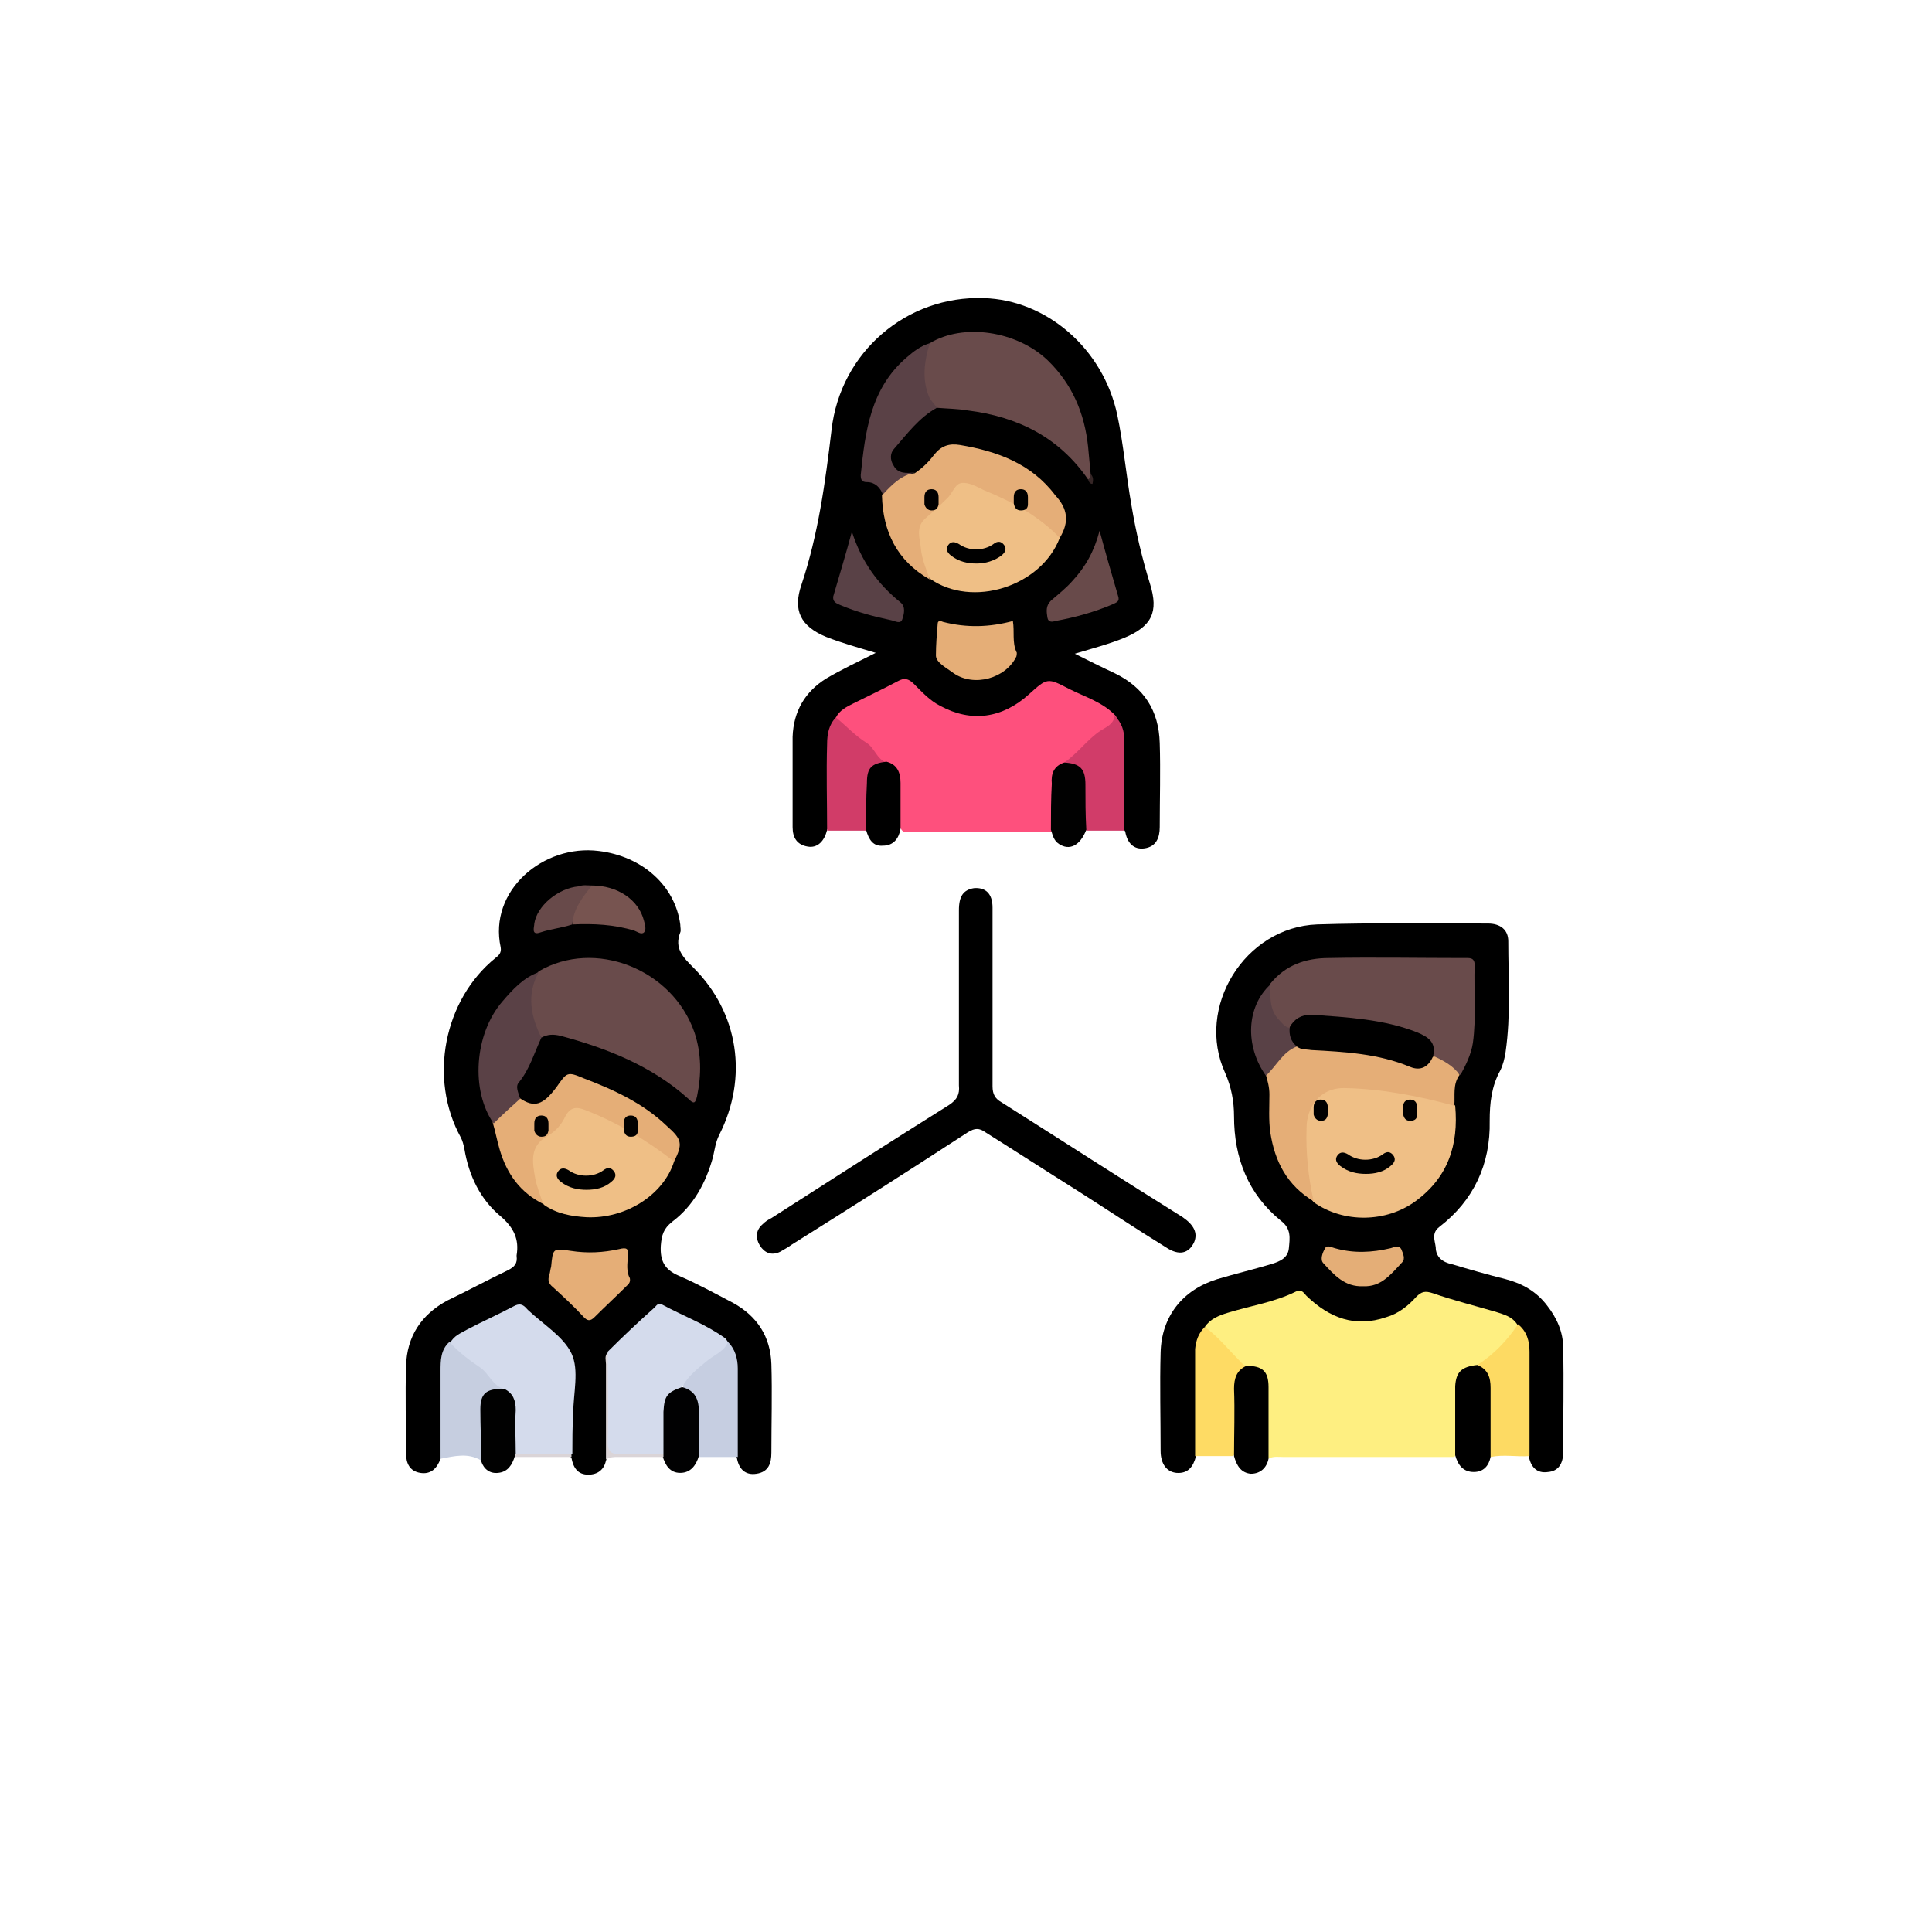 <?xml version="1.0" encoding="utf-8"?>
<!-- Generator: Adobe Illustrator 22.0.0, SVG Export Plug-In . SVG Version: 6.00 Build 0)  -->
<svg version="1.1" xmlns="http://www.w3.org/2000/svg" xmlns:xlink="http://www.w3.org/1999/xlink" x="0px" y="0px"
	 viewBox="0 0 218.4 216.5" style="enable-background:new 0 0 218.4 216.5;" xml:space="preserve">
<style type="text/css">
	.st0{fill:#FFFFFF;}
	.st1{opacity:0.3;}
	.st2{fill:#39B2BE;}
	.st3{fill:#D36E6E;}
	.st4{fill:none;stroke:#B0EF4D;stroke-width:2.5;stroke-linecap:round;stroke-linejoin:round;}
	.st5{fill:#99C503;}
	.st6{fill:none;stroke:#007D25;stroke-width:3.139;stroke-linecap:round;stroke-linejoin:round;}
	.st7{fill:#5B00DA;}
	.st8{fill:none;stroke:#FFFFFF;stroke-width:2.9;stroke-miterlimit:10;}
	.st9{fill-rule:evenodd;clip-rule:evenodd;fill:#FFFFFF;}
	.st10{fill:none;stroke:#99C503;stroke-width:2.994;stroke-linecap:round;stroke-linejoin:round;}
	.st11{fill:#C6433E;}
	.st12{fill:#E20613;}
	.st13{fill:#FCD570;}
	.st14{fill:#FCCD56;}
	.st15{fill:#F5BB41;}
	.st16{fill:#FDE19A;}
	.st17{fill:#FCD879;}
	.st18{fill:#FCD05E;}
	.st19{fill:#F6C55B;}
	.st20{fill:#F7B056;}
	.st21{fill:#F59B45;}
	.st22{fill-rule:evenodd;clip-rule:evenodd;fill:#FFC700;}
	.st23{opacity:0.39;}
	.st24{fill:none;stroke:#FFFFFF;stroke-width:2;stroke-linecap:round;stroke-linejoin:round;}
	.st25{fill:none;stroke:#FFFFFF;stroke-width:2.978;stroke-linecap:round;stroke-linejoin:round;}
	.st26{fill:none;stroke:#FFFFFF;stroke-width:1.975;stroke-linecap:round;stroke-linejoin:round;}
	.st27{fill:none;stroke:#FFFFFF;stroke-width:1.843;stroke-linecap:round;stroke-linejoin:round;}
	.st28{fill:none;stroke:#99C503;stroke-width:3.158;stroke-linecap:round;stroke-linejoin:round;}
	.st29{fill:#FBB040;}
	.st30{fill:#ED5739;}
	.st31{fill:#ED1C24;}
	.st32{fill:#8F1116;}
	.st33{fill:#684791;}
	.st34{fill:#ADF1FF;}
	.st35{fill:#981108;}
	.st36{fill:#BF0F11;}
	.st37{fill:#E73F3A;}
	.st38{fill:#B1100E;}
	.st39{fill:#E20A17;}
	.st40{fill:#A8110C;}
	.st41{fill:#3A9B51;}
	.st42{fill:#58B46D;}
	.st43{fill-rule:evenodd;clip-rule:evenodd;fill:#220501;}
	.st44{fill-rule:evenodd;clip-rule:evenodd;fill:#F6B400;}
	.st45{fill-rule:evenodd;clip-rule:evenodd;fill:#EC7E00;}
	.st46{fill-rule:evenodd;clip-rule:evenodd;fill:#E61F11;}
	.st47{fill-rule:evenodd;clip-rule:evenodd;fill:#77305F;}
	.st48{fill-rule:evenodd;clip-rule:evenodd;fill:#00AE8A;}
	.st49{fill-rule:evenodd;clip-rule:evenodd;fill:#5D1913;}
	.st50{fill:none;stroke:#FFFFFF;stroke-width:0.993;stroke-linecap:round;stroke-linejoin:round;}
	.st51{fill:none;stroke:#FFFFFF;stroke-width:0.9;stroke-linecap:round;stroke-linejoin:round;}
	.st52{fill:none;stroke:#FFFFFF;stroke-width:0.347;stroke-linecap:round;stroke-linejoin:round;}
	.st53{fill:none;stroke:#FFFFFF;stroke-width:0.434;stroke-linecap:round;stroke-linejoin:round;}
	.st54{opacity:0.24;}
	.st55{fill:#FDFDFD;}
	.st56{fill:#FCD212;}
	.st57{fill-rule:evenodd;clip-rule:evenodd;fill:#FF989D;}
	.st58{fill-rule:evenodd;clip-rule:evenodd;fill:#87432A;}
	.st59{fill-rule:evenodd;clip-rule:evenodd;fill:#E9521A;}
	.st60{fill-rule:evenodd;clip-rule:evenodd;fill:#7F252C;}
	.st61{fill-rule:evenodd;clip-rule:evenodd;fill:#2B2626;}
	.st62{fill-rule:evenodd;clip-rule:evenodd;fill:#696969;}
	.st63{fill-rule:evenodd;clip-rule:evenodd;fill:#8C8C8B;}
	.st64{fill-rule:evenodd;clip-rule:evenodd;fill:#3D4D70;}
	.st65{fill:#6400DA;}
	.st66{fill:#FF6500;}
	.st67{fill:#F4EBC6;}
	.st68{fill:#B9B295;}
	.st69{fill:#0E0E0E;}
	.st70{fill:#000922;}
	.st71{fill:#FFFFC7;}
	.st72{fill:#8BBFCB;}
	.st73{fill:#B3D5DD;}
	.st74{fill:#00AEEF;}
	.st75{fill:#008FEF;}
	.st76{fill:#4E82B0;}
	.st77{fill:#5A93B5;}
	.st78{fill:none;stroke:#003142;stroke-width:2.063;stroke-miterlimit:10;}
	.st79{fill:#252D42;}
	.st80{fill:#00090C;}
	.st81{fill:#79B2FF;}
	.st82{fill:#9BC6FF;}
	.st83{fill:#FFCB7C;}
	.st84{fill:#F6838D;}
	.st85{fill:#4799CF;}
	.st86{fill:#D9D9D9;}
	.st87{fill:#AAE5C8;}
	.st88{fill:#85BC94;}
	.st89{fill:#EA9D2D;}
	.st90{fill:#EBEBEB;}
	.st91{fill:#5ABCF3;}
	.st92{fill:#E06661;}
	.st93{fill:#CDCDCD;}
	.st94{fill:#FBB540;}
	.st95{fill:#FDC9A6;}
	.st96{fill:#475D6D;}
	.st97{fill:#2C3F4F;}
	.st98{fill:#F9DC6A;}
	.st99{fill:#E5AC51;}
	.st100{fill:#2BB4F3;}
	.st101{fill:#1687C4;}
	.st102{fill:#F2A077;}
	.st103{fill:#FFCCAA;}
	.st104{fill:#FF5A59;}
	.st105{fill:#CE3A4C;}
	.st106{fill:#FFC800;}
	.st107{fill:#009EE2;}
	.st108{fill:#FFD600;}
	.st109{fill:#005693;}
	.st110{fill:#34A836;}
	.st111{fill-rule:evenodd;clip-rule:evenodd;fill:none;}
	.st112{fill-rule:evenodd;clip-rule:evenodd;fill:#D6C1BE;}
	.st113{fill-rule:evenodd;clip-rule:evenodd;fill:#EAE2E0;}
	.st114{fill-rule:evenodd;clip-rule:evenodd;fill:#66C0B0;}
	.st115{fill-rule:evenodd;clip-rule:evenodd;fill:#56B09E;}
	.st116{fill:none;}
	.st117{fill:#011826;}
	.st118{opacity:0.4;}
	.st119{fill:#00294F;}
	.st120{fill:#884D30;}
	.st121{fill:#3F0D0B;}
	.st122{fill:#A86C0E;}
	.st123{fill:#F09915;}
	.st124{opacity:0.4;fill:#FFFFFF;}
	.st125{fill:#DCDDEE;}
	.st126{fill:#A5A3A9;}
	.st127{fill:#DCCEC3;}
	.st128{fill:#9D5224;}
	.st129{fill:#612E05;}
	.st130{fill:#804118;}
	.st131{fill:#562504;}
	.st132{fill:#723412;}
	.st133{fill:#E3CDBF;}
	.st134{fill:#240500;}
	.st135{fill:#391B00;}
	.st136{fill:#462500;}
	.st137{fill:#D3C8BF;}
	.st138{fill:#4F2200;}
	.st139{fill:none;stroke:#FFFFFF;stroke-width:0.807;stroke-linecap:round;stroke-linejoin:round;}
	.st140{opacity:0.1;fill:#00C1A8;}
	.st141{fill:#FA6B08;}
	.st142{fill:#FF9138;}
	.st143{fill:#123025;}
	.st144{fill:none;stroke:#001609;stroke-width:3;stroke-miterlimit:10;}
	.st145{fill:#32453F;}
	.st146{opacity:0.1;clip-path:url(#SVGID_2_);}
	.st147{fill:#A1B6AD;}
	.st148{fill:#CE5606;}
	.st149{fill:#FDFDD6;}
	.st150{fill:#FDFDDA;}
	.st151{fill:none;stroke:#FDFDD6;stroke-miterlimit:10;}
	.st152{fill:#FF9D4E;}
	.st153{fill:#FFD161;}
	.st154{fill:#FFCC41;}
	.st155{fill:#FFAC00;}
	.st156{fill:#00C1A8;}
	.st157{fill:#001609;}
	.st158{fill:none;stroke:#FFFFFF;stroke-width:3;stroke-linecap:round;stroke-linejoin:round;}
	.st159{fill:#009CDD;}
	.st160{clip-path:url(#SVGID_6_);}
	.st161{fill:url(#SVGID_7_);}
	.st162{fill:url(#SVGID_8_);}
	.st163{fill:url(#SVGID_9_);}
	.st164{fill:url(#SVGID_10_);}
	.st165{fill:url(#SVGID_11_);}
	.st166{fill:url(#SVGID_12_);}
	.st167{fill:url(#SVGID_13_);}
	.st168{fill:url(#SVGID_14_);}
	.st169{fill:url(#SVGID_15_);}
	.st170{fill:url(#SVGID_16_);}
	.st171{fill:url(#SVGID_17_);}
	.st172{fill:url(#SVGID_18_);}
	.st173{fill:url(#SVGID_19_);}
	.st174{fill:url(#SVGID_20_);}
	.st175{fill:url(#SVGID_21_);}
	.st176{fill:url(#SVGID_22_);}
	.st177{fill:url(#SVGID_23_);}
	.st178{fill:#EBF3FA;}
	.st179{clip-path:url(#SVGID_6_);fill:url(#SVGID_24_);}
	.st180{fill:url(#SVGID_25_);}
	.st181{fill:url(#SVGID_26_);}
	.st182{fill:url(#SVGID_29_);}
	.st183{fill:url(#SVGID_30_);}
	.st184{clip-path:url(#SVGID_32_);}
	.st185{clip-path:url(#SVGID_36_);}
	.st186{fill:#418421;}
	.st187{fill:#2D660E;}
	.st188{fill:#84D84E;}
	.st189{opacity:0.4;fill:#2D660E;}
	.st190{fill:#EDC174;}
	.st191{fill:#D8A34E;}
	.st192{fill:#C18733;}
	.st193{opacity:0.4;fill:#1B3D04;}
	.st194{fill:#6AC634;}
	.st195{fill:#245109;}
	.st196{fill:#D6854D;}
	.st197{fill:#BC6428;}
	.st198{fill:#492004;}
	.st199{fill:#66BC2E;}
	.st200{clip-path:url(#SVGID_36_);fill:#009CDD;}
	.st201{fill:#D8BF4C;}
	.st202{fill:#4BDDFD;}
	.st203{opacity:0.6;fill:#13BDE5;}
	.st204{opacity:0.5;fill:#FFEAC1;}
	.st205{opacity:0.7;fill:#FFEAC1;}
	.st206{fill:#FAFFDE;}
	.st207{opacity:0.2;}
	.st208{fill:#BF9D62;}
	.st209{clip-path:url(#SVGID_40_);}
	.st210{clip-path:url(#SVGID_44_);fill:none;}
	.st211{clip-path:url(#SVGID_48_);fill:url(#SVGID_49_);}
	.st212{clip-path:url(#SVGID_48_);fill:url(#SVGID_50_);}
	.st213{clip-path:url(#SVGID_48_);fill:#009CDD;}
	.st214{clip-path:url(#SVGID_48_);}
	.st215{fill:url(#SVGID_51_);}
	.st216{fill:url(#SVGID_52_);}
	.st217{fill:url(#SVGID_53_);}
	.st218{fill:url(#SVGID_54_);}
	.st219{fill:url(#SVGID_55_);}
	.st220{fill:url(#SVGID_56_);}
	.st221{fill:url(#SVGID_57_);}
	.st222{fill:url(#SVGID_58_);}
	.st223{fill:url(#SVGID_59_);}
	.st224{fill:url(#SVGID_60_);}
	.st225{fill:url(#SVGID_61_);}
	.st226{fill:url(#SVGID_62_);}
	.st227{fill:url(#SVGID_63_);}
	.st228{fill:url(#SVGID_64_);}
	.st229{fill:url(#SVGID_65_);}
	.st230{fill:url(#SVGID_66_);}
	.st231{fill:url(#SVGID_67_);}
	.st232{fill:url(#SVGID_68_);}
	.st233{fill:url(#SVGID_69_);}
	.st234{fill:url(#SVGID_70_);}
	.st235{fill:url(#SVGID_71_);}
	.st236{fill:url(#SVGID_72_);}
	.st237{fill:url(#SVGID_73_);}
	.st238{fill:url(#SVGID_74_);}
	.st239{fill:url(#SVGID_75_);}
	.st240{fill:url(#SVGID_76_);}
	.st241{fill:url(#SVGID_77_);}
	.st242{fill:url(#SVGID_78_);}
	.st243{fill:url(#SVGID_79_);}
	.st244{fill:url(#SVGID_80_);}
	.st245{fill:url(#SVGID_81_);}
	.st246{fill:url(#SVGID_82_);}
	.st247{fill:url(#SVGID_83_);}
	.st248{fill:url(#SVGID_84_);}
	.st249{fill:url(#SVGID_85_);}
	.st250{fill:url(#SVGID_86_);}
	.st251{fill:url(#SVGID_87_);}
	.st252{fill:url(#SVGID_88_);}
	.st253{fill:url(#SVGID_89_);}
	.st254{fill:url(#SVGID_90_);}
	.st255{fill:url(#SVGID_91_);}
	.st256{fill:#3B3637;}
	.st257{fill:none;stroke:#3B3637;stroke-width:3;stroke-miterlimit:10;}
	.st258{fill:url(#SVGID_92_);}
	.st259{fill:url(#SVGID_93_);}
	.st260{fill:url(#SVGID_96_);}
	.st261{fill:#4171B1;}
	.st262{fill:#EF7641;}
	.st263{fill:#FDC543;}
	.st264{opacity:0.4;fill:#EF7641;}
	.st265{fill:#D9DAEF;}
	.st266{opacity:0.47;fill:#7B769A;}
	.st267{fill:#E83C70;}
	.st268{opacity:0.38;fill:#D9DAEF;}
	.st269{opacity:0.47;fill:#A29FB8;}
	.st270{fill:#78CED3;}
	.st271{fill:#ACE1E4;}
	.st272{fill:#E6E7F4;}
	.st273{fill:#F8C6AF;}
	.st274{fill:#FEE7B0;}
	.st275{fill:#25578E;}
	.st276{fill:none;stroke:#1F1E21;stroke-width:0.807;stroke-linecap:round;stroke-linejoin:round;}
	.st277{fill:none;stroke:#FF7F0A;stroke-width:3.139;stroke-linecap:round;stroke-linejoin:round;}
	.st278{fill:none;stroke:#FF590A;stroke-width:2.855;stroke-linecap:round;stroke-linejoin:round;}
	.st279{fill:none;stroke:#FF7F0A;stroke-width:3.711;stroke-miterlimit:10;}
	.st280{fill:none;stroke:#FF590A;stroke-width:3.584;stroke-miterlimit:10;}
	.st281{fill:#FF590A;}
	.st282{fill:#FFE300;}
	.st283{fill:#5BCBEA;}
	.st284{fill:#1A1B25;}
	.st285{fill:#03ADF8;}
	.st286{opacity:0.85;fill:#917F86;}
	.st287{opacity:0.55;fill:#E0DBDD;}
	.st288{fill:#FF0029;}
	.st289{opacity:0.55;fill:#E0DBAC;}
	.st290{fill:#21222C;}
	.st291{fill:#C2C2C5;}
	.st292{fill:#FF1867;}
	.st293{fill:#DCDDEE;stroke:#3F0D0B;stroke-width:1.115;stroke-linecap:round;stroke-linejoin:round;stroke-miterlimit:10;}
	.st294{fill:#86C8CD;}
	.st295{fill:#5B7976;}
	.st296{fill:#86C8CD;stroke:#3F0D0B;stroke-width:1.115;stroke-linecap:round;stroke-linejoin:round;stroke-miterlimit:10;}
	.st297{fill:#1F1E21;}
	.st298{fill:#F7E939;}
	.st299{opacity:0.1;clip-path:url(#SVGID_98_);}
	.st300{fill:url(#SVGID_99_);}
	.st301{fill:none;stroke:#FDC543;stroke-linecap:round;stroke-linejoin:round;}
	.st302{fill:#0055B8;}
	.st303{fill:#FF7E00;}
	.st304{fill:#72D8F0;}
	.st305{fill:#069C3E;}
	.st306{fill:#FEC300;}
	.st307{fill:#0073C0;}
	.st308{fill:#9184BB;}
	.st309{fill:#E3DF00;}
	.st310{fill:#FF2480;}
	.st311{fill:#414D56;}
	.st312{fill:#989CB7;}
	.st313{fill:none;stroke:#383838;stroke-linecap:round;stroke-linejoin:round;}
	.st314{fill:#383838;}
	.st315{fill:#4E4E4E;}
	.st316{clip-path:url(#SVGID_103_);}
	.st317{fill:#459D75;}
	.st318{fill:#7E5200;}
	.st319{fill:#613D00;}
	.st320{opacity:0.1;fill:#FFFFFF;}
	.st321{opacity:0.15;fill:#FFFFFF;}
	.st322{opacity:0.2;fill:#FFFFFF;}
	.st323{opacity:0.2;fill:#4D8028;}
	.st324{fill:#54AD42;}
	.st325{fill:#156E2D;}
	.st326{fill:url(#SVGID_104_);}
	.st327{fill:url(#SVGID_105_);}
	.st328{opacity:0.3;fill:url(#SVGID_106_);}
	.st329{fill:url(#SVGID_107_);}
	.st330{fill:#532D00;}
	.st331{opacity:0.3;fill:url(#SVGID_108_);}
	.st332{fill:url(#SVGID_109_);}
	.st333{fill:url(#SVGID_110_);}
	.st334{fill:url(#SVGID_111_);}
	.st335{fill:url(#SVGID_112_);}
	.st336{opacity:0.3;fill:url(#SVGID_113_);}
	.st337{opacity:0.3;fill:url(#SVGID_114_);}
	.st338{opacity:0.3;fill:url(#SVGID_115_);}
	.st339{fill:url(#SVGID_116_);}
	.st340{fill:url(#SVGID_117_);}
	.st341{fill:url(#SVGID_118_);}
	.st342{fill:url(#SVGID_119_);}
	.st343{fill:url(#SVGID_120_);}
	.st344{opacity:0.3;fill:url(#SVGID_121_);}
	.st345{opacity:0.3;fill:url(#SVGID_122_);}
	.st346{fill:url(#SVGID_123_);}
	.st347{fill:url(#SVGID_124_);}
	.st348{fill:url(#SVGID_125_);}
	.st349{fill:url(#SVGID_126_);}
	.st350{fill:url(#SVGID_127_);}
	.st351{opacity:0.3;fill:url(#SVGID_128_);}
	.st352{opacity:0.3;fill:url(#SVGID_129_);}
	.st353{opacity:0.3;fill:url(#SVGID_130_);}
	.st354{fill:url(#SVGID_131_);}
	.st355{fill:url(#SVGID_132_);}
	.st356{fill:url(#SVGID_133_);}
	.st357{fill:#3D2500;}
	.st358{fill:#75BFD8;}
	.st359{opacity:0.24;clip-path:url(#SVGID_135_);}
	.st360{fill:#FFFFFF;stroke:#FFFFFF;stroke-miterlimit:10;}
	.st361{fill:#FFFFFF;stroke:#FFFFFF;stroke-width:2.9;stroke-miterlimit:10;}
	.st362{fill-rule:evenodd;clip-rule:evenodd;fill:#FFFFFF;stroke:#FFFFFF;stroke-miterlimit:10;}
	.st363{fill:none;stroke:#FFFFFF;stroke-width:3.551;stroke-linecap:round;stroke-linejoin:round;}
	.st364{fill:none;stroke:#FFFFFF;stroke-width:3.746;stroke-linecap:round;stroke-linejoin:round;}
	.st365{fill:none;stroke:#003142;stroke-width:2.444;stroke-miterlimit:10;}
	.st366{clip-path:url(#SVGID_137_);}
	.st367{fill:#488AB7;}
	.st368{fill:#F29949;}
	.st369{fill:#F94600;}
	.st370{fill:#2D202A;}
	.st371{fill:#053451;}
	.st372{fill:#7F3F14;}
	.st373{fill:#D88139;}
	.st374{fill:#A85822;}
	.st375{fill:#2E1F22;}
	.st376{fill:#E28940;}
	.st377{clip-path:url(#SVGID_139_);fill:#B0EEE8;}
	.st378{clip-path:url(#SVGID_139_);}
	.st379{fill:#CEAE97;}
	.st380{fill:#B79780;}
	.st381{fill:#AF4C4A;}
	.st382{fill:#C16363;}
	.st383{fill:#8090AA;}
	.st384{fill:#4E4F56;}
	.st385{fill:#CBCBD1;}
	.st386{fill:#FCFCFC;}
	.st387{fill:#DEDEE0;}
	.st388{fill:#F0F0F2;}
	.st389{fill:#D8645B;}
	.st390{fill:#BDBDBD;}
	.st391{fill:#E57873;}
	.st392{fill:#D19A75;}
	.st393{fill:#BC845E;}
	.st394{fill:#DB9E75;}
	.st395{clip-path:url(#SVGID_141_);fill:#B0EEE8;}
	.st396{clip-path:url(#SVGID_141_);}
	.st397{fill:#F99F55;}
	.st398{fill:#EF8637;}
	.st399{fill:#FCAC70;}
	.st400{fill:#C6CADB;}
	.st401{opacity:0.6;fill:#F0F0F2;}
	.st402{fill:#B4B9D3;}
	.st403{fill:#7B809B;}
	.st404{fill:#B2B7CE;}
	.st405{fill:#5F6B89;}
	.st406{clip-path:url(#SVGID_143_);fill:#4E5B75;}
	.st407{fill:#AF4B48;}
	.st408{clip-path:url(#SVGID_145_);}
	.st409{fill:#8ED1DB;}
	.st410{fill:#FCEF50;}
	.st411{fill:none;stroke:#3F3B3C;stroke-width:0.5;stroke-miterlimit:10;}
	.st412{fill:#F28B0F;}
	.st413{fill:#F4AC0E;}
	.st414{fill:#E86B62;}
	.st415{fill:#5B462F;}
	.st416{fill:#CE493E;}
	.st417{clip-path:url(#SVGID_147_);}
	.st418{fill:#2296BA;}
	.st419{fill:#BADB45;}
	.st420{fill:#69A8D9;}
	.st421{fill:none;stroke:#89C7DA;stroke-miterlimit:10;}
	.st422{fill:none;stroke:#69A8D9;stroke-width:0.9;stroke-linecap:round;stroke-linejoin:round;}
	.st423{fill:#ECECED;}
	.st424{fill:none;stroke:#E73F3A;stroke-width:3;stroke-linecap:round;stroke-linejoin:round;}
	.st425{opacity:0.8;clip-path:url(#SVGID_149_);fill:#009CDD;}
	.st426{opacity:0.8;clip-path:url(#SVGID_149_);}
	.st427{fill:url(#SVGID_151_);}
	.st428{fill:url(#SVGID_152_);}
	.st429{fill:url(#SVGID_153_);}
	.st430{fill:url(#SVGID_154_);}
	.st431{fill:url(#SVGID_155_);}
	.st432{fill:url(#SVGID_156_);}
	.st433{fill:url(#SVGID_157_);}
	.st434{fill:url(#SVGID_158_);}
	.st435{fill:url(#SVGID_159_);}
	.st436{fill:url(#SVGID_160_);}
	.st437{fill:url(#SVGID_161_);}
	.st438{fill:url(#SVGID_163_);}
	.st439{fill:url(#SVGID_165_);}
	.st440{fill:url(#SVGID_167_);}
	.st441{fill:url(#SVGID_169_);}
	.st442{fill:url(#SVGID_171_);}
	.st443{fill:url(#SVGID_173_);}
	.st444{fill:url(#SVGID_174_);}
	.st445{fill:url(#SVGID_175_);}
	.st446{fill:url(#SVGID_177_);}
	.st447{fill:url(#SVGID_179_);}
	.st448{fill:url(#SVGID_180_);}
	.st449{fill:url(#SVGID_181_);}
	.st450{fill:url(#SVGID_182_);}
	.st451{fill:url(#SVGID_183_);}
	.st452{fill:none;stroke:#FFFFFF;stroke-width:0.648;stroke-miterlimit:10;}
	.st453{fill:url(#SVGID_184_);}
	.st454{fill:url(#SVGID_185_);}
	.st455{fill:url(#SVGID_186_);}
	.st456{fill:url(#SVGID_187_);}
	.st457{fill:url(#SVGID_188_);}
	.st458{fill:url(#SVGID_189_);}
	.st459{fill:url(#SVGID_190_);}
	.st460{fill:url(#SVGID_191_);}
	.st461{fill:url(#SVGID_192_);}
	.st462{fill:url(#SVGID_193_);}
	.st463{fill:url(#SVGID_194_);}
	.st464{fill:url(#SVGID_195_);}
	.st465{fill:url(#SVGID_196_);}
	.st466{fill:url(#SVGID_197_);}
	.st467{fill:url(#SVGID_198_);}
	.st468{fill:url(#SVGID_199_);}
	.st469{fill:url(#SVGID_200_);}
	.st470{fill:url(#SVGID_201_);}
	.st471{fill:url(#SVGID_202_);}
	.st472{fill:url(#SVGID_203_);}
	.st473{fill:url(#SVGID_204_);}
	.st474{opacity:0.24;clip-path:url(#SVGID_207_);}
	.st475{fill:#FF902C;}
	.st476{fill:none;stroke:#FF902C;stroke-width:3.551;stroke-linecap:round;stroke-linejoin:round;}
	.st477{fill:none;stroke:#FF902C;stroke-width:3.746;stroke-linecap:round;stroke-linejoin:round;}
	.st478{opacity:0.5;fill:#FFFFFF;}
	.st479{fill:#798746;}
	.st480{fill:#704A30;}
	.st481{fill:#A7BC77;}
	.st482{clip-path:url(#SVGID_209_);fill:#4E5B75;}
	.st483{fill:#BDD381;}
	.st484{opacity:0.24;clip-path:url(#SVGID_211_);}
	.st485{fill:#A9D146;}
	.st486{fill:none;stroke:#99C503;stroke-width:3.551;stroke-linecap:round;stroke-linejoin:round;}
	.st487{fill:none;stroke:#99C503;stroke-width:3.746;stroke-linecap:round;stroke-linejoin:round;}
	.st488{fill:#9AE9F4;}
	.st489{fill:none;stroke:#9AE9F4;stroke-width:3.551;stroke-linecap:round;stroke-linejoin:round;}
	.st490{fill:none;stroke:#9AE9F4;stroke-width:3.746;stroke-linecap:round;stroke-linejoin:round;}
	.st491{opacity:0.89;}
	.st492{opacity:0.44;fill:url(#SVGID_212_);}
	.st493{opacity:0.19;fill:url(#SVGID_213_);}
	.st494{fill:#80DFE5;}
	.st495{opacity:0.47;fill:#00B1CB;}
	.st496{fill:#1B87A1;}
	.st497{fill:#1D788B;}
	.st498{fill:#185C69;}
	.st499{fill:#0C525E;}
	.st500{opacity:0.24;clip-path:url(#SVGID_215_);}
	.st501{fill:#F2BD00;}
	.st502{fill:none;stroke:#F2BD00;stroke-width:3.551;stroke-linecap:round;stroke-linejoin:round;}
	.st503{fill:none;stroke:#F2BD00;stroke-width:3.746;stroke-linecap:round;stroke-linejoin:round;}
	.st504{fill:#E54654;}
	.st505{fill:#463131;}
	.st506{fill:#FF6800;}
	.st507{clip-path:url(#SVGID_216_);}
	.st508{clip-path:url(#SVGID_218_);}
	.st509{clip-path:url(#SVGID_218_);fill:#009CDD;}
	.st510{clip-path:url(#SVGID_220_);}
	.st511{clip-path:url(#SVGID_223_);fill:none;}
	.st512{clip-path:url(#SVGID_226_);fill:url(#SVGID_228_);}
	.st513{clip-path:url(#SVGID_226_);fill:url(#SVGID_230_);}
	.st514{clip-path:url(#SVGID_226_);fill:#009CDD;}
	.st515{clip-path:url(#SVGID_226_);}
	.st516{fill:url(#SVGID_231_);}
	.st517{fill:url(#SVGID_232_);}
	.st518{fill:url(#SVGID_233_);}
	.st519{fill:url(#SVGID_234_);}
	.st520{fill:url(#SVGID_235_);}
	.st521{fill:url(#SVGID_236_);}
	.st522{fill:url(#SVGID_237_);}
	.st523{fill:url(#SVGID_238_);}
	.st524{fill:url(#SVGID_239_);}
	.st525{fill:url(#SVGID_240_);}
	.st526{fill:url(#SVGID_241_);}
	.st527{fill:url(#SVGID_242_);}
	.st528{fill:url(#SVGID_243_);}
	.st529{fill:url(#SVGID_244_);}
	.st530{fill:url(#SVGID_245_);}
	.st531{fill:url(#SVGID_246_);}
	.st532{fill:url(#SVGID_247_);}
	.st533{fill:url(#SVGID_248_);}
	.st534{fill:url(#SVGID_249_);}
	.st535{fill:url(#SVGID_250_);}
	.st536{fill:url(#SVGID_252_);}
	.st537{fill:url(#SVGID_253_);}
	.st538{fill:url(#SVGID_254_);}
	.st539{fill:url(#SVGID_255_);}
	.st540{fill:url(#SVGID_256_);}
	.st541{fill:url(#SVGID_257_);}
	.st542{fill:url(#SVGID_258_);}
	.st543{fill:url(#SVGID_259_);}
	.st544{fill:url(#SVGID_260_);}
	.st545{fill:url(#SVGID_261_);}
	.st546{fill:url(#SVGID_262_);}
	.st547{fill:url(#SVGID_263_);}
	.st548{fill:url(#SVGID_264_);}
	.st549{fill:url(#SVGID_265_);}
	.st550{fill:url(#SVGID_266_);}
	.st551{fill:url(#SVGID_267_);}
	.st552{fill:url(#SVGID_268_);}
	.st553{fill:url(#SVGID_269_);}
	.st554{fill:url(#SVGID_270_);}
	.st555{fill:url(#SVGID_271_);}
	.st556{fill:url(#SVGID_272_);}
	.st557{fill:url(#SVGID_273_);}
	.st558{fill:url(#SVGID_274_);}
	.st559{clip-path:url(#SVGID_277_);}
	.st560{fill:url(#SVGID_278_);}
	.st561{fill:url(#SVGID_279_);}
	.st562{fill:url(#SVGID_280_);}
	.st563{fill:url(#SVGID_281_);}
	.st564{fill:url(#SVGID_282_);}
	.st565{fill:url(#SVGID_283_);}
	.st566{fill:url(#SVGID_284_);}
	.st567{fill:url(#SVGID_285_);}
	.st568{fill:url(#SVGID_286_);}
	.st569{fill:url(#SVGID_287_);}
	.st570{fill:url(#SVGID_288_);}
	.st571{fill:url(#SVGID_289_);}
	.st572{fill:url(#SVGID_290_);}
	.st573{fill:url(#SVGID_291_);}
	.st574{fill:url(#SVGID_292_);}
	.st575{fill:url(#SVGID_293_);}
	.st576{fill:url(#SVGID_294_);}
	.st577{clip-path:url(#SVGID_277_);fill:url(#SVGID_295_);}
	.st578{fill:url(#SVGID_296_);}
	.st579{fill:url(#SVGID_297_);}
	.st580{fill:url(#SVGID_299_);}
	.st581{fill:url(#SVGID_300_);}
	.st582{opacity:0.24;clip-path:url(#SVGID_302_);}
	.st583{clip-path:url(#SVGID_304_);}
	.st584{fill:none;stroke:#FFFFFF;stroke-width:1.331;stroke-linecap:round;stroke-linejoin:round;}
	.st585{clip-path:url(#SVGID_304_);fill:#D8B20F;}
	.st586{clip-path:url(#SVGID_304_);fill:#2D202A;}
	.st587{fill:#E57E66;}
	.st588{fill:#F9B818;}
	.st589{fill:#FCD786;}
	.st590{fill:#6EAF9F;}
	.st591{fill:#E74C4E;}
	.st592{fill:#58897E;}
	.st593{fill-rule:evenodd;clip-rule:evenodd;fill:#2D7441;}
	.st594{fill-rule:evenodd;clip-rule:evenodd;fill:#51AE4F;}
	.st595{fill:#333333;}
	.st596{fill:none;stroke:#FFFFFF;stroke-width:1.34;stroke-linecap:round;stroke-linejoin:round;}
	.st597{clip-path:url(#SVGID_306_);fill:#488AB7;}
	.st598{clip-path:url(#SVGID_306_);}
	.st599{clip-path:url(#SVGID_306_);fill:#993316;}
	.st600{clip-path:url(#SVGID_306_);fill:#EF8615;}
	.st601{clip-path:url(#SVGID_306_);fill:#2D202A;}
	.st602{clip-path:url(#SVGID_306_);fill:#E68888;}
	.st603{clip-path:url(#SVGID_306_);fill:#F29949;}
	.st604{clip-path:url(#SVGID_306_);fill:#7F3F14;}
	.st605{clip-path:url(#SVGID_306_);fill:#D88139;}
	.st606{clip-path:url(#SVGID_306_);fill:#A85822;}
	.st607{clip-path:url(#SVGID_306_);fill:#2E1F22;}
	.st608{clip-path:url(#SVGID_306_);fill:#E28940;}
	.st609{clip-path:url(#SVGID_308_);}
	.st610{clip-path:url(#SVGID_308_);fill:#D8B20F;}
	.st611{clip-path:url(#SVGID_308_);fill:#2D202A;}
	.st612{clip-path:url(#SVGID_310_);fill:#488AB7;}
	.st613{clip-path:url(#SVGID_310_);}
	.st614{clip-path:url(#SVGID_310_);fill:#993316;}
	.st615{clip-path:url(#SVGID_310_);fill:#EF8615;}
	.st616{clip-path:url(#SVGID_310_);fill:#2D202A;}
	.st617{clip-path:url(#SVGID_310_);fill:#E68888;}
	.st618{clip-path:url(#SVGID_310_);fill:#F29949;}
	.st619{clip-path:url(#SVGID_310_);fill:#7F3F14;}
	.st620{clip-path:url(#SVGID_310_);fill:#D88139;}
	.st621{clip-path:url(#SVGID_310_);fill:#A85822;}
	.st622{clip-path:url(#SVGID_310_);fill:#2E1F22;}
	.st623{clip-path:url(#SVGID_310_);fill:#E28940;}
	.st624{opacity:0.5;}
	.st625{fill:#193F5F;}
	.st626{fill:none;stroke:#FFFFFF;stroke-width:1.259;stroke-linecap:round;stroke-linejoin:round;}
	.st627{clip-path:url(#SVGID_312_);}
	.st628{fill:#E74E1B;}
	.st629{fill:#F2AF8D;}
	.st630{fill:#E42D31;}
	.st631{fill:#D8B20F;}
	.st632{fill:#F6B87E;}
	.st633{fill:#EE9A79;}
	.st634{fill:#C89929;}
	.st635{fill:url(#SVGID_313_);}
	.st636{fill:url(#SVGID_314_);}
	.st637{fill:url(#SVGID_315_);}
	.st638{fill:url(#SVGID_316_);}
	.st639{fill:url(#SVGID_317_);}
	.st640{fill:url(#SVGID_318_);}
	.st641{fill:url(#SVGID_319_);}
	.st642{fill:url(#SVGID_320_);}
	.st643{fill:url(#SVGID_321_);}
	.st644{fill:url(#SVGID_322_);}
	.st645{fill:url(#SVGID_323_);}
	.st646{fill:url(#SVGID_324_);}
	.st647{fill:url(#SVGID_325_);}
	.st648{fill:url(#SVGID_326_);}
	.st649{fill:url(#SVGID_327_);}
	.st650{fill:url(#SVGID_328_);}
	.st651{fill:url(#SVGID_329_);}
	.st652{fill:url(#SVGID_330_);}
	.st653{fill:url(#SVGID_331_);}
	.st654{fill:url(#SVGID_332_);}
	.st655{fill:url(#SVGID_333_);}
	.st656{fill:url(#SVGID_334_);}
	.st657{fill:url(#SVGID_335_);}
	.st658{fill:url(#SVGID_336_);}
	.st659{fill:url(#SVGID_337_);}
	.st660{fill:url(#SVGID_338_);}
	.st661{fill:url(#SVGID_339_);}
	.st662{fill:url(#SVGID_340_);}
	.st663{fill:url(#SVGID_341_);}
	.st664{fill:url(#SVGID_342_);}
	.st665{fill:url(#SVGID_343_);}
	.st666{fill:url(#SVGID_344_);}
	.st667{fill:url(#SVGID_345_);}
	.st668{fill:url(#SVGID_346_);}
	.st669{fill:url(#SVGID_347_);}
	.st670{fill:url(#SVGID_348_);}
	.st671{fill:url(#SVGID_349_);}
	.st672{fill:url(#SVGID_350_);}
	.st673{fill:url(#SVGID_351_);}
	.st674{fill:url(#SVGID_352_);}
	.st675{fill:url(#SVGID_353_);}
	.st676{fill:url(#SVGID_354_);}
	.st677{fill:url(#SVGID_355_);}
	.st678{fill:url(#SVGID_356_);}
	.st679{fill:url(#SVGID_357_);}
	.st680{fill:url(#SVGID_358_);}
	.st681{fill:url(#SVGID_359_);}
	.st682{fill:url(#SVGID_360_);}
	.st683{fill:url(#SVGID_361_);}
	.st684{fill:url(#SVGID_362_);}
	.st685{fill:url(#SVGID_363_);}
	.st686{fill:url(#SVGID_364_);}
	.st687{fill:url(#SVGID_365_);}
	.st688{fill:url(#SVGID_366_);}
	.st689{fill:url(#SVGID_367_);}
	.st690{fill:url(#SVGID_368_);}
	.st691{opacity:0.24;clip-path:url(#SVGID_370_);}
	.st692{clip-path:url(#SVGID_372_);}
	.st693{clip-path:url(#SVGID_372_);fill:#D8B20F;}
	.st694{clip-path:url(#SVGID_372_);fill:#2D202A;}
	.st695{clip-path:url(#SVGID_374_);fill:#488AB7;}
	.st696{clip-path:url(#SVGID_374_);}
	.st697{clip-path:url(#SVGID_374_);fill:#993316;}
	.st698{clip-path:url(#SVGID_374_);fill:#EF8615;}
	.st699{clip-path:url(#SVGID_374_);fill:#2D202A;}
	.st700{clip-path:url(#SVGID_374_);fill:#E68888;}
	.st701{clip-path:url(#SVGID_374_);fill:#F29949;}
	.st702{clip-path:url(#SVGID_374_);fill:#7F3F14;}
	.st703{clip-path:url(#SVGID_374_);fill:#D88139;}
	.st704{clip-path:url(#SVGID_374_);fill:#A85822;}
	.st705{clip-path:url(#SVGID_374_);fill:#2E1F22;}
	.st706{clip-path:url(#SVGID_374_);fill:#E28940;}
	.st707{clip-path:url(#SVGID_376_);fill:#993316;}
	.st708{clip-path:url(#SVGID_376_);fill:#6EAF9F;}
	.st709{clip-path:url(#SVGID_376_);fill:#2D202A;}
	.st710{clip-path:url(#SVGID_376_);fill:#EF8615;}
	.st711{clip-path:url(#SVGID_376_);fill:#E68888;}
	.st712{clip-path:url(#SVGID_376_);}
	.st713{fill:#993316;}
	.st714{clip-path:url(#SVGID_376_);fill:#D05B63;}
	.st715{clip-path:url(#SVGID_376_);fill:#2E1F22;}
	.st716{clip-path:url(#SVGID_376_);fill:#732116;}
	.st717{clip-path:url(#SVGID_378_);fill:#993316;}
	.st718{clip-path:url(#SVGID_378_);fill:#6EAF9F;}
	.st719{clip-path:url(#SVGID_378_);fill:#2D202A;}
	.st720{clip-path:url(#SVGID_378_);fill:#EF8615;}
	.st721{clip-path:url(#SVGID_378_);fill:#E68888;}
	.st722{clip-path:url(#SVGID_378_);}
	.st723{clip-path:url(#SVGID_378_);fill:#D05B63;}
	.st724{clip-path:url(#SVGID_378_);fill:#2E1F22;}
	.st725{clip-path:url(#SVGID_378_);fill:#732116;}
	.st726{fill:#EF8615;}
	.st727{fill:#E68888;}
	.st728{fill:#D05B63;}
	.st729{fill:#732116;}
	.st730{fill:#062630;}
	.st731{fill:#2C5E6E;}
	.st732{fill:#FFFFEB;}
	.st733{clip-path:url(#SVGID_380_);}
	.st734{fill:none;stroke:#FFFFFF;stroke-width:1.267;stroke-linecap:round;stroke-linejoin:round;}
	.st735{fill:#5B1B1A;}
	.st736{fill:#493B4B;}
	.st737{clip-path:url(#SVGID_382_);}
	.st738{clip-path:url(#SVGID_384_);fill:#B0EEE8;}
	.st739{clip-path:url(#SVGID_384_);}
	.st740{clip-path:url(#SVGID_386_);fill:#4E5B75;}
	.st741{clip-path:url(#SVGID_388_);}
	.st742{clip-path:url(#SVGID_390_);}
	.st743{clip-path:url(#SVGID_392_);fill:#B0EEE8;}
	.st744{clip-path:url(#SVGID_392_);}
	.st745{clip-path:url(#SVGID_396_);}
	.st746{clip-path:url(#SVGID_398_);}
	.st747{opacity:0.24;clip-path:url(#SVGID_400_);}
	.st748{opacity:0.24;clip-path:url(#SVGID_402_);}
	.st749{clip-path:url(#SVGID_404_);}
	.st750{fill:none;stroke:#FFCA55;stroke-width:3;stroke-linecap:round;stroke-linejoin:round;}
	.st751{fill:none;stroke:#57A7FF;stroke-width:3;stroke-linecap:round;stroke-linejoin:round;}
	.st752{clip-path:url(#SVGID_406_);}
	.st753{fill:#721D09;}
	.st754{fill:#6FBC5E;}
	.st755{fill:#823323;}
	.st756{fill:#352E34;}
	.st757{fill:#669B59;}
	.st758{fill:#541B12;}
	.st759{clip-path:url(#SVGID_408_);}
	.st760{clip-path:url(#SVGID_410_);}
	.st761{clip-path:url(#SVGID_412_);}
	.st762{clip-path:url(#SVGID_414_);}
	.st763{clip-path:url(#SVGID_416_);}
	.st764{clip-path:url(#SVGID_418_);}
	.st765{clip-path:url(#SVGID_420_);}
	.st766{clip-path:url(#SVGID_422_);}
	.st767{clip-path:url(#SVGID_424_);}
	.st768{clip-path:url(#SVGID_426_);}
	.st769{clip-path:url(#SVGID_428_);}
	.st770{clip-path:url(#SVGID_430_);}
	.st771{fill:none;stroke:#81B11D;stroke-width:2;stroke-linecap:round;stroke-linejoin:round;}
	.st772{fill:none;stroke:#E74C4E;stroke-width:2;stroke-linecap:round;stroke-linejoin:round;}
	.st773{fill:none;stroke:#F9B818;stroke-width:2;stroke-linecap:round;stroke-linejoin:round;}
	.st774{fill:none;stroke:#58897E;stroke-width:2;stroke-linecap:round;stroke-linejoin:round;}
	.st775{fill:none;stroke:#FFFFFF;stroke-miterlimit:10;}
	.st776{clip-path:url(#SVGID_432_);}
	.st777{fill-rule:evenodd;clip-rule:evenodd;fill:#F09B5C;}
	.st778{fill-rule:evenodd;clip-rule:evenodd;fill:#264F2E;}
	.st779{fill-rule:evenodd;clip-rule:evenodd;fill:#5A2524;}
	.st780{fill:#9E693D;}
	.st781{fill:#F09B5C;}
	.st782{fill:#264F2E;}
	.st783{fill:#51AE4F;}
	.st784{fill:#2D7441;}
	.st785{fill:#5A2524;}
	.st786{clip-path:url(#SVGID_434_);fill:#993316;}
	.st787{clip-path:url(#SVGID_434_);fill:#6EAF9F;}
	.st788{clip-path:url(#SVGID_434_);fill:#2D202A;}
	.st789{clip-path:url(#SVGID_434_);fill:#EF8615;}
	.st790{clip-path:url(#SVGID_434_);fill:#E68888;}
	.st791{clip-path:url(#SVGID_434_);}
	.st792{clip-path:url(#SVGID_434_);fill:#D05B63;}
	.st793{clip-path:url(#SVGID_434_);fill:#2E1F22;}
	.st794{clip-path:url(#SVGID_434_);fill:#732116;}
	.st795{clip-path:url(#SVGID_436_);}
	.st796{clip-path:url(#SVGID_438_);}
	.st797{clip-path:url(#SVGID_440_);fill:#993316;}
	.st798{clip-path:url(#SVGID_440_);fill:#6EAF9F;}
	.st799{clip-path:url(#SVGID_440_);fill:#2D202A;}
	.st800{clip-path:url(#SVGID_440_);fill:#EF8615;}
	.st801{clip-path:url(#SVGID_440_);fill:#E68888;}
	.st802{clip-path:url(#SVGID_440_);}
	.st803{clip-path:url(#SVGID_440_);fill:#D05B63;}
	.st804{clip-path:url(#SVGID_440_);fill:#2E1F22;}
	.st805{clip-path:url(#SVGID_440_);fill:#732116;}
	.st806{opacity:0.8;clip-path:url(#SVGID_442_);fill:#009CDD;}
	.st807{opacity:0.8;clip-path:url(#SVGID_442_);}
	.st808{fill:url(#SVGID_444_);}
	.st809{fill:url(#SVGID_445_);}
	.st810{fill:url(#SVGID_446_);}
	.st811{fill:url(#SVGID_447_);}
	.st812{fill:url(#SVGID_448_);}
	.st813{fill:url(#SVGID_449_);}
	.st814{fill:url(#SVGID_450_);}
	.st815{fill:url(#SVGID_451_);}
	.st816{fill:url(#SVGID_452_);}
	.st817{fill:url(#SVGID_453_);}
	.st818{fill:url(#SVGID_454_);}
	.st819{fill:url(#SVGID_455_);}
	.st820{fill:url(#SVGID_456_);}
	.st821{fill:url(#SVGID_457_);}
	.st822{fill:url(#SVGID_458_);}
	.st823{fill:url(#SVGID_459_);}
	.st824{fill:url(#SVGID_460_);}
	.st825{fill:url(#SVGID_461_);}
	.st826{fill:url(#SVGID_462_);}
	.st827{fill:url(#SVGID_463_);}
	.st828{fill:url(#SVGID_464_);}
	.st829{fill:url(#SVGID_465_);}
	.st830{fill:url(#SVGID_466_);}
	.st831{fill:url(#SVGID_467_);}
	.st832{fill:url(#SVGID_468_);}
	.st833{fill:url(#SVGID_469_);}
	.st834{fill:url(#SVGID_470_);}
	.st835{fill:url(#SVGID_471_);}
	.st836{fill:url(#SVGID_472_);}
	.st837{fill:url(#SVGID_473_);}
	.st838{fill:url(#SVGID_474_);}
	.st839{fill:url(#SVGID_475_);}
	.st840{fill:url(#SVGID_476_);}
	.st841{fill:url(#SVGID_477_);}
	.st842{fill:url(#SVGID_478_);}
	.st843{fill:url(#SVGID_479_);}
	.st844{fill:url(#SVGID_480_);}
	.st845{fill:url(#SVGID_481_);}
	.st846{fill:url(#SVGID_482_);}
	.st847{fill:url(#SVGID_483_);}
	.st848{fill:url(#SVGID_484_);}
	.st849{fill:url(#SVGID_485_);}
	.st850{fill:url(#SVGID_486_);}
	.st851{fill:url(#SVGID_487_);}
	.st852{fill:url(#SVGID_488_);}
	.st853{fill:url(#SVGID_489_);}
	.st854{opacity:0.24;clip-path:url(#SVGID_492_);}
	.st855{clip-path:url(#SVGID_494_);}
	.st856{fill:#1DA7E1;}
	.st857{clip-path:url(#SVGID_496_);}
	.st858{clip-path:url(#SVGID_498_);fill:#B0EEE8;}
	.st859{clip-path:url(#SVGID_498_);}
	.st860{fill:#558FA5;}
	.st861{fill:#C2D7DF;}
	.st862{fill:#5D95A9;}
	.st863{fill:#CEDFE5;}
	.st864{opacity:0.8;fill:#009CDD;}
	.st865{fill:none;stroke:#74C9ED;stroke-miterlimit:10;}
	.st866{clip-path:url(#SVGID_500_);fill:#B0EEE8;}
	.st867{clip-path:url(#SVGID_500_);}
	.st868{clip-path:url(#SVGID_502_);fill:#4E5B75;}
	.st869{clip-path:url(#SVGID_504_);}
	.st870{clip-path:url(#SVGID_506_);fill:#B0EEE8;}
	.st871{clip-path:url(#SVGID_506_);}
	.st872{clip-path:url(#SVGID_508_);fill:#4E5B75;}
	.st873{clip-path:url(#SVGID_510_);}
	.st874{fill:#5E3D1E;}
	.st875{fill:#B8D74B;}
	.st876{fill:#DD980E;}
	.st877{opacity:0.24;clip-path:url(#SVGID_512_);}
	.st878{clip-path:url(#SVGID_514_);}
	.st879{clip-path:url(#SVGID_516_);fill:#B0EEE8;}
	.st880{clip-path:url(#SVGID_516_);}
	.st881{clip-path:url(#SVGID_518_);fill:#B0EEE8;}
	.st882{clip-path:url(#SVGID_518_);}
	.st883{clip-path:url(#SVGID_520_);fill:#4E5B75;}
	.st884{clip-path:url(#SVGID_522_);}
	.st885{clip-path:url(#SVGID_524_);fill:#B0EEE8;}
	.st886{clip-path:url(#SVGID_524_);}
	.st887{clip-path:url(#SVGID_526_);fill:#4E5B75;}
	.st888{clip-path:url(#SVGID_528_);}
	.st889{fill:#00682A;}
	.st890{fill:none;stroke:#FFFFFF;stroke-linecap:round;stroke-linejoin:round;}
	.st891{opacity:0.1;clip-path:url(#SVGID_530_);}
	.st892{fill:#754926;}
	.st893{fill:#472D18;}
	.st894{filter:url(#Adobe_OpacityMaskFilter);}
	.st895{opacity:0.5;mask:url(#SVGID_531_);}
	.st896{fill:#003847;}
	.st897{filter:url(#Adobe_OpacityMaskFilter_1_);}
	.st898{opacity:0.5;mask:url(#SVGID_532_);}
	.st899{filter:url(#Adobe_OpacityMaskFilter_2_);}
	.st900{opacity:0.5;mask:url(#SVGID_533_);}
	.st901{filter:url(#Adobe_OpacityMaskFilter_3_);}
	.st902{opacity:0.5;mask:url(#SVGID_534_);}
	.st903{fill:none;stroke:#D2EAF2;stroke-miterlimit:10;}
	.st904{fill:#FDCAA9;}
	.st905{fill:#FE83A6;}
	.st906{fill:#FEAD84;}
	.st907{fill:#030303;}
	.st908{fill:#020202;}
	.st909{fill:#020203;}
	.st910{fill:#FDDEC4;}
	.st911{fill:#82D8FE;}
	.st912{fill:#FCD459;}
	.st913{fill:#FDAD84;}
	.st914{fill:#F8AA82;}
	.st915{fill:#020101;}
	.st916{fill:#010202;}
	.st917{fill:#020201;}
	.st918{fill:#F4DBB3;}
	.st919{fill:#F4B87D;}
	.st920{fill:#C5C5C7;}
	.st921{fill:#EAC89F;}
	.st922{fill:#E2A975;}
	.st923{fill:#B5B5B5;}
	.st924{fill:#D1B395;}
	.st925{fill:#010000;}
	.st926{fill:#DAD8DB;}
	.st927{fill:#C8C5C9;}
	.st928{fill:#6E5A64;}
	.st929{fill:#CC906E;}
	.st930{fill:#5A4650;}
	.st931{fill:#FED064;}
	.st932{fill:#B57E5F;}
	.st933{fill:#FEE07C;}
	.st934{fill:#9F6D50;}
	.st935{fill:#594650;}
	.st936{fill:#FDDF7C;}
	.st937{fill:#F8DA79;}
	.st938{fill:#F9DB79;}
	.st939{fill:#FEA950;}
	.st940{fill:#FE903C;}
	.st941{fill:#EBB880;}
	.st942{fill:#64463C;}
	.st943{fill:#F7F9FA;}
	.st944{fill:#553732;}
	.st945{fill:#D19A6E;}
	.st946{fill:#FE507D;}
	.st947{fill:#B38664;}
	.st948{fill:#C29672;}
	.st949{fill:#D13C69;}
	.st950{fill:#956D50;}
	.st951{fill:#543631;}
	.st952{fill:#707486;}
	.st953{fill:#E3E9F7;}
	.st954{fill:#EFA379;}
	.st955{fill:#FE5050;}
	.st956{fill:#D7DBE4;}
	.st957{fill:#EC3A3A;}
	.st958{fill:#E4966F;}
	.st959{fill:#5B5D6E;}
	.st960{fill:#E3966F;}
	.st961{fill:#D92A2A;}
	.st962{fill:#E89E75;}
	.st963{fill:#EEA278;}
	.st964{fill:#FDDF00;}
	.st965{fill:#F2D17C;}
	.st966{fill:#FEA700;}
	.st967{fill:#FEFEFE;}
	.st968{fill:#63D2FC;}
	.st969{fill:#FEFEFD;}
	.st970{fill:#FEEF81;}
	.st971{fill:#FDDA63;}
	.st972{fill:#FEDB64;}
	.st973{fill:#C6CEE0;}
	.st974{fill:#D13C68;}
	.st975{fill:#C6CEE1;}
	.st976{fill:#010102;}
	.st977{fill:#010101;}
	.st978{fill:#DAD4D7;}
	.st979{fill:#694B4B;}
	.st980{fill:#EFBF86;}
	.st981{fill:#E5AE78;}
	.st982{fill:#5A4146;}
	.st983{fill:#E5AE77;}
	.st984{fill:#594146;}
	.st985{fill:#684A4A;}
	.st986{fill:#362626;}
	.st987{fill:#D4DBEC;}
	.st988{fill:#775450;}
	.st989{fill:#E4AE77;}
	.st990{fill:#0095DB;}
	.st991{fill:#FEC750;}
	.st992{fill:#BDB882;}
	.st993{fill:#00A9EF;}
	.st994{fill:#D09A6D;}
	.st995{fill:#B0825C;}
	.st996{fill:#8A6648;}
	.st997{fill:#007BB5;}
	.st998{fill:#010100;}
	.st999{fill:#FB4E7B;}
	.st1000{fill:#F9D6A4;}
	.st1001{fill:#D49E63;}
	.st1002{fill:#FEE0B3;}
	.st1003{fill:#CC905A;}
	.st1004{fill:#E74572;}
	.st1005{fill:#F9CF97;}
	.st1006{fill:#EFC790;}
	.st1007{fill:#D19A6D;}
	.st1008{fill:#FCD963;}
	.st1009{fill:#FCDA63;}
	.st1010{fill:#010133;}
	.st1011{fill:#030334;}
	.st1012{fill:#65CDDA;}
	.st1013{fill:#65CCD9;}
	.st1014{fill:#66CDDA;}
	.st1015{fill:#028DB7;}
	.st1016{fill:#A3B6B7;}
	.st1017{fill:#64505A;}
	.st1018{fill:#98B0D5;}
	.st1019{fill:#A4CCFE;}
	.st1020{fill:#8BB3EA;}
	.st1021{fill:#634F59;}
	.st1022{fill:#CE2E2E;}
	.st1023{fill:#F2F1E6;}
	.st1024{fill:#FEF18E;}
	.st1025{display:none;}
	.st1026{display:inline;opacity:0.1;}
	.st1027{display:inline;opacity:0.3;}
	.st1028{opacity:0.1;}
</style>
<g id="Capa_1">
</g>
<g id="Capa_3">
	<g>
		<g>
			<g>
				<polyline class="st51" points="140.3,209.5 158.9,198.8 141.5,210 159.4,199.7 143.2,210.7 159.9,201 145.4,211.5 160.6,202.7 
					147.3,212.1 161,204.2 149.3,212.7 161.3,205.7 151,213 161.4,207 152.5,213.2 161.4,208.1 154.4,213.4 161.2,209.5 
					157.7,212.9 159.9,211.6 				"/>
				<polyline class="st51" points="170,174.6 201.6,156.4 171.8,175.6 202.5,157.9 173.2,176.3 203.3,159 174.9,177.2 204.1,160.4 
					176.8,178.2 205,161.9 177.9,178.7 205.5,162.8 179.1,179.2 206,163.7 180.9,180.1 206.7,165.2 182.9,180.9 207.4,166.8 
					184.5,181.5 207.9,168 185.6,182 208.3,168.9 187.6,182.7 208.9,170.4 189.1,183.2 209.2,171.6 190.8,183.7 209.6,172.9 
					193.1,184.3 209.9,174.7 195.1,184.8 210.1,176.1 196.5,185 210.1,177.1 198.1,185.2 210.1,178.3 200.5,185.4 209.7,180.1 
					204.1,185 208.5,182.4 				"/>
				<polyline class="st51" points="145.7,179.9 197.2,150.1 147.4,180.7 198.1,151.4 148.8,181.4 198.9,152.5 150.5,182.1 
					199.7,153.6 151.8,182.6 200.4,154.6 153.5,183.3 201.2,155.8 155.8,184.1 170.1,175.8 157.6,184.6 170.5,177.2 159.9,185.1 
					170.7,178.9 162.8,185.5 170.6,181 164.9,185.5 170.1,182.5 				"/>
				<polyline class="st51" points="102.2,203 196.2,148.8 103.6,203.8 197,149.9 104.8,204.5 146.1,180.7 106,205.3 147,181.6 
					107.3,206.1 147.9,182.7 108.4,206.7 148.6,183.5 110,207.6 149.6,184.8 111.2,208.3 150.4,185.7 112.6,209.1 151.2,186.8 
					114.1,209.8 152.1,187.9 115.2,210.4 152.7,188.8 117,211.3 153.6,190.1 118.6,212 154.5,191.3 119.7,212.5 155,192.1 
					121.6,213.3 155.9,193.5 123.4,213.9 156.7,194.7 124.6,214.4 157.2,195.6 126.4,214.9 157.9,196.7 128.8,215.5 158.7,198.3 
					131,215.9 140,210.7 132.7,216 139.8,211.9 135.3,215.8 139,213.7 				"/>
				<polyline class="st51" points="178.4,119.1 209.8,101 179.7,119.8 210.4,102 180.9,120.4 211,103 182,121 211.6,103.9 
					183.8,121.9 212.5,105.4 185.4,122.6 213.2,106.6 187.1,123.4 213.9,107.9 188.2,123.9 214.3,108.8 189.5,124.5 214.9,109.9 
					191.6,125.4 215.6,111.6 193,125.9 216,112.6 195,126.7 216.6,114.2 196.3,127.1 216.9,115.2 197.9,127.6 217.3,116.4 
					200.3,128.3 217.7,118.2 201.6,128.6 217.9,119.2 203.9,129.1 218,121 205.5,129.3 218,122.1 207.4,129.5 217.8,123.5 
					210.4,129.4 217,125.6 				"/>
				<polyline class="st51" points="196.4,83.2 207.4,76.8 198,83.4 207.4,77.9 199.9,83.5 207.1,79.4 203.2,83.2 205.8,81.7 				"/>
				<polyline class="st51" points="11.5,131 14.4,129.3 9.9,133.9 178.8,36.4 9.6,135.2 179.6,37.1 9.6,137.1 180.8,38.3 9.8,138.6 
					181.8,39.2 10.1,140 182.9,40.3 10.4,141.2 183.7,41.1 10.9,142.7 184.8,42.3 11.5,144.3 186.1,43.5 11.9,145.1 186.7,44.2 
					12.4,146.2 187.6,45.1 13.2,147.8 188.8,46.4 13.8,148.9 189.6,47.3 14.2,149.7 190.3,48.1 15.1,151.2 191.4,49.4 15.7,152.1 
					192.2,50.2 16.6,153.5 193.3,51.5 17.3,154.5 194.1,52.5 18.2,155.8 195,53.7 19,157 196,54.8 20,158.2 197,56.1 20.6,159 
					197.5,56.9 21.6,160.3 198.5,58.2 22.4,161.4 199.3,59.3 23.1,162.3 199.9,60.2 24,163.3 200.7,61.3 24.6,164 201.2,62.1 
					25.2,164.7 201.7,62.8 25.9,165.4 202.2,63.6 26.5,166.2 202.7,64.4 27.6,167.4 203.5,65.9 28.3,168.1 204,66.7 29,168.9 
					204.5,67.6 29.8,169.7 204.9,68.6 30.8,170.7 205.5,69.9 31.4,171.4 205.9,70.7 32.6,172.7 206.4,72.3 33.6,173.6 206.8,73.6 
					34.6,174.5 207.1,74.9 35.3,175.2 207.3,75.9 36.2,176 196.4,83.5 36.9,176.7 197,84.3 37.8,177.6 197.8,85.2 39.1,178.7 
					198.9,86.5 40.5,179.9 200,87.8 41.3,180.7 200.7,88.7 42.5,181.8 201.7,89.9 43.7,182.8 202.6,91 44.9,183.7 203.5,92.2 
					45.7,184.4 204.1,93 46.7,185.3 204.9,94 47.6,186 205.5,94.8 48.7,186.8 206.3,95.9 50.1,187.9 207.2,97.2 51.6,189.1 
					208.2,98.7 52.7,189.9 208.9,99.6 54.2,191 178.1,119.5 55.3,191.8 177.7,121.1 56.2,192.4 176.6,122.9 57.5,193.3 175,125.5 
					59,194.3 176.2,126.7 60.2,195.1 177.2,127.6 61.4,195.9 178.1,128.5 62.7,196.8 179.1,129.5 64,197.6 180.1,130.5 65.7,198.5 
					181.3,131.7 67.3,199.5 182.5,133 68.7,200.3 183.5,134 70.3,201.2 184.6,135.2 72.1,202.2 185.8,136.5 73.4,202.8 186.7,137.4 
					74.7,203.5 187.5,138.4 76.4,204.2 188.5,139.5 78.3,205.1 189.7,140.8 79.5,205.6 190.3,141.6 81.1,206.2 191.2,142.6 
					82.6,206.8 192,143.6 83.7,207.2 192.6,144.3 85.6,207.7 193.5,145.4 87.9,208.3 194.5,146.7 90.2,208.7 195.5,147.9 92.8,209 
					101.8,203.8 96.6,208.7 100.6,206.3 				"/>
				<polyline class="st51" points="5.8,102.9 8.3,101.4 4.5,105.4 11.9,101.1 4.3,106.6 157,18.5 4.4,108.2 158.2,19.4 4.7,109.9 
					159.6,20.5 4.9,110.9 160.5,21.1 5.2,111.9 161.4,21.8 5.7,113.1 162.5,22.6 6.3,114.5 163.8,23.6 6.9,115.8 165,24.5 
					7.5,116.9 166,25.3 8.3,118.5 167.5,26.6 9.2,120 169,27.7 9.9,121 170,28.6 10.8,122.5 171.4,29.8 11.7,123.8 172.6,30.9 
					12.4,124.8 173.7,31.7 13,125.6 174.5,32.4 14.1,127 175.8,33.6 14.9,128.1 176.9,34.6 				"/>
				<polyline class="st51" points="1.9,73.3 4.2,71.9 0.6,75.5 7.6,71.5 0.4,77.7 10.7,71.8 0.6,79.1 12.6,72.2 0.7,80.2 13.9,72.6 
					1.1,81.5 15.8,73.1 1.4,82.4 16.9,73.5 1.8,83.5 18.2,74 2.3,84.7 19.8,74.6 2.7,85.6 20.9,75.1 3.3,86.7 22.3,75.7 3.7,87.5 
					23.4,76.2 4.4,88.8 24.9,76.9 5.1,90.1 26.5,77.7 6.1,91.6 28.4,78.7 6.7,92.5 29.5,79.3 7.7,94 31.3,80.3 8.6,95.3 149.9,13.7 
					9.2,96.1 150.9,14.3 10.1,97.3 152.2,15.2 10.8,98.2 153.3,15.9 11.5,99.1 154.3,16.7 12.1,99.8 155.2,17.2 12.7,100.6 
					156,17.8 				"/>
				<polyline class="st51" points="32.3,70 34.7,68.6 31.1,72 37.7,68.2 30.9,74.1 40.7,68.5 30.9,75.4 42.4,68.7 31.2,76.7 
					145.3,10.8 31.4,77.6 146.2,11.4 31.9,79.3 147.8,12.4 32.5,80.8 149.3,13.3 				"/>
				<polyline class="st51" points="112.6,2.3 115.1,0.9 111.4,4.1 117.7,0.4 111,6.2 120.7,0.6 111,7.3 122.1,0.9 111.2,9 
					124.4,1.4 111.5,10.3 126.2,1.9 112,11.8 128.2,2.5 112.6,13.3 130.1,3.2 112.9,14.2 131.2,3.7 113.3,15.1 132.3,4.1 
					113.9,16.3 133.9,4.8 114.4,17.2 135,5.3 115.2,18.6 136.7,6.2 115.8,19.6 138,6.8 116.7,21.1 139.8,7.8 117.3,22.2 141.1,8.4 
					117.9,23 142.1,9 118.4,23.8 143.1,9.6 				"/>
				<polyline class="st51" points="32.6,42.2 35,40.8 31.3,44.8 38.9,40.4 31.1,46.8 41.6,40.8 31.3,48.6 43.9,41.3 31.5,49.5 
					45.2,41.6 31.8,50.4 46.4,42 32.2,51.7 48.1,42.6 32.7,53 49.7,43.2 33.4,54.5 51.6,44 34,55.8 53.3,44.7 34.7,57.1 54.8,45.4 
					35.2,58 55.9,46 35.9,59 57.3,46.7 36.6,60.3 58.8,47.5 37.6,61.8 60.6,48.5 38.6,63.2 110.8,21.4 39.4,64.4 112.8,22.1 
					40.4,65.7 114.7,22.8 41.4,67 116.7,23.5 42.3,68.2 118.4,24.2 				"/>
				<polyline class="st51" points="92.8,21.6 95.4,20.1 90.9,24.4 99.5,19.5 90.5,26 101.8,19.5 				"/>
				<polyline class="st51" points="52.9,18.1 55.8,16.4 51.2,20.6 59.4,15.8 50.7,22.5 62.2,15.9 50.6,24.1 64.3,16.2 50.7,25.8 
					66.6,16.6 51,27.6 69,17.2 51.2,28.8 70.5,17.6 51.5,29.7 71.7,18 51.9,30.9 73.3,18.6 52.4,32.3 75.1,19.2 53,33.7 76.9,19.9 
					53.4,34.7 78.2,20.4 54,36 79.9,21.1 54.6,37 81.1,21.7 55.4,38.6 83.1,22.6 56.2,40.2 85,23.5 57.1,41.6 86.8,24.4 57.6,42.4 
					87.8,25 58.2,43.4 89,25.6 59,44.6 102.4,19.6 59.8,45.8 104.6,19.9 60.4,46.7 106.3,20.2 61.2,47.8 108.2,20.7 61.9,48.9 
					110,21.2 				"/>
			</g>
		</g>
		<g>
			<path d="M93.5,93.8c-0.3,1.3-1.1,2.1-2.2,1.9c-1.2-0.2-1.7-1-1.7-2.2c0-3.4,0-6.8,0-10.2c0.1-2.9,1.4-5.1,3.8-6.6
				c1.7-1,3.6-1.9,5.6-2.9c-2-0.6-3.8-1.1-5.6-1.8c-2.9-1.2-3.8-3-2.8-5.9c1.9-5.7,2.7-11.6,3.4-17.5c1-8.8,8.5-15.2,17.2-14.9
				c7.1,0.2,13.5,5.7,15.1,13.2c0.7,3.3,1,6.8,1.6,10.2c0.5,3,1.2,6,2.1,8.9c1,3.2,0.2,4.8-2.9,6.1c-1.7,0.7-3.6,1.2-5.6,1.8
				c1.6,0.8,3,1.5,4.5,2.2c3.3,1.6,5,4.2,5.1,7.9c0.1,3.2,0,6.3,0,9.5c0,1.2-0.4,2.2-1.7,2.4c-1.3,0.2-2-0.7-2.2-1.9
				c-0.4-0.5-0.4-1.2-0.4-1.8c0-2.5,0-5,0-7.5c0-1.1-0.2-2.2-0.8-3.2c-0.5-0.7-1.2-1.1-1.9-1.5c-1.5-0.8-3.1-1.5-4.6-2.3
				c-0.8-0.4-1.4-0.4-2,0.3c-0.5,0.6-1.1,1-1.6,1.4c-3.5,2.8-8.2,2.6-11.5-0.5c-0.1-0.1-0.3-0.3-0.4-0.4c-1.5-1.4-1.6-1.4-3.4-0.5
				c-1.2,0.6-2.4,1.1-3.5,1.8c-0.9,0.5-1.8,1-2.4,2c-0.6,1.2-0.8,2.4-0.8,3.7c0,2.3,0,4.5,0,6.8C93.9,92.6,93.9,93.3,93.5,93.8z"/>
			<path d="M49.8,164.9c-0.4,1.1-1.1,1.8-2.3,1.6c-1.2-0.2-1.6-1.1-1.6-2.2c0-3.3-0.1-6.6,0-9.9c0.1-3.3,1.7-5.8,4.7-7.4
				c2.3-1.1,4.5-2.3,6.8-3.4c0.8-0.4,1.1-0.8,1-1.6c0,0,0-0.1,0-0.1c0.3-1.8-0.3-3.1-1.8-4.4c-2.3-1.9-3.6-4.6-4.1-7.6
				c-0.1-0.5-0.2-0.9-0.4-1.3c-3.7-6.7-1.9-15.6,3.9-20.3c0.4-0.3,0.7-0.6,0.6-1.2c-1.4-6.4,4.8-11.7,11.1-10.9
				c4.9,0.6,8.6,3.9,9.2,8.3c0,0.3,0.1,0.7,0,0.9c-0.7,1.8,0.3,2.8,1.5,4c5.1,5.1,6.2,12.4,2.9,18.9c-0.4,0.8-0.5,1.6-0.7,2.5
				c-0.8,2.9-2.2,5.5-4.6,7.3c-1,0.8-1.2,1.5-1.3,2.7c-0.1,1.7,0.4,2.7,2,3.4c2.1,0.9,4.1,2,6.2,3.1c2.7,1.5,4.2,3.8,4.3,6.9
				c0.1,3.3,0,6.7,0,10c0,1.2-0.3,2.2-1.7,2.4c-1.3,0.2-2-0.6-2.2-1.8c-0.4-0.5-0.4-1.2-0.4-1.8c0-2.4,0-4.9,0-7.3
				c0-1.2-0.2-2.3-0.7-3.4c-0.4-0.7-1-1.1-1.7-1.5c-1.6-0.9-3.3-1.6-4.9-2.5c-0.6-0.3-1.1-0.4-1.6,0.1c-1.8,1.6-3.6,3.2-5,5.1
				c-0.2,3.2,0,6.4-0.1,9.6c0,0.7,0,1.4-0.4,2c-0.2,1-0.9,1.6-2,1.6c-1.2,0-1.7-0.8-1.9-1.9c-0.1-0.1-0.2-0.2-0.2-0.4
				c-0.3-3.1-0.1-6.2-0.1-9.3c0-1.4-0.4-2.5-1.6-3.3c-1.2-0.9-2.1-2.1-3.2-3.1c-0.5-0.5-1-0.7-1.7-0.4c-1.9,1-3.8,1.8-5.7,2.9
				c-0.5,0.3-0.9,0.7-1.2,1.2c-0.6,1.1-0.7,2.2-0.7,3.4c0,2.4,0,4.9,0,7.3C50.2,163.6,50.2,164.3,49.8,164.9z"/>
			<path d="M135.2,164.6c-0.3,1.2-0.9,2-2.2,1.9c-1.1-0.1-1.8-1-1.8-2.5c0-3.7-0.1-7.4,0-11.1c0.1-4.1,2.5-7.1,6.4-8.3
				c2-0.6,4.1-1.1,6.1-1.7c1-0.3,1.9-0.7,2-1.8c0.1-1.1,0.3-2.2-0.9-3.1c-3.7-3-5.3-7.1-5.3-11.8c0-1.7-0.3-3.3-1-4.9
				c-3.4-7.4,2.2-16.5,10.4-16.8c6.4-0.2,12.8-0.1,19.3-0.1c1.4,0,2.3,0.7,2.3,2c0,4.2,0.3,8.3-0.3,12.5c-0.1,0.7-0.3,1.5-0.6,2.1
				c-1,1.8-1.2,3.7-1.2,5.7c0.1,4.9-1.8,9-5.7,12c-0.9,0.7-0.5,1.5-0.4,2.3c0,1.1,0.8,1.7,1.8,1.9c2,0.6,4.1,1.2,6.1,1.7
				c1.9,0.5,3.5,1.4,4.7,3c1.1,1.4,1.8,3,1.8,4.7c0.1,4,0,8,0,11.9c0,1.2-0.5,2.1-1.7,2.2c-1.3,0.2-2-0.6-2.2-1.9
				c-0.4-0.6-0.3-1.2-0.3-1.8c0-3,0-6,0-8.9c0-1.3-0.3-2.6-1-3.7c-0.5-0.6-1.2-1.1-2-1.3c-2.6-0.8-5.3-1.3-7.8-2.3
				c-0.7-0.3-1.1,0.2-1.5,0.6c-1.4,1.3-3,2.3-5,2.5c-2.4,0.3-4.6-0.2-6.4-1.8c-1.4-1.2-2.6-1.5-4.4-0.8c-1.8,0.7-3.7,1.1-5.6,1.6
				c-1,0.3-1.9,0.8-2.5,1.7c-0.6,0.9-0.7,1.8-0.7,2.8c0,3.1,0,6.3,0,9.4C135.7,163.4,135.7,164.1,135.2,164.6z"/>
			<path class="st970" d="M136.2,150c0.6-0.9,1.6-1.3,2.6-1.6c2.6-0.8,5.3-1.2,7.7-2.4c0.7-0.3,0.9,0.2,1.2,0.5
				c2.6,2.5,5.5,3.6,9,2.4c1.4-0.4,2.5-1.3,3.4-2.3c0.6-0.6,1-0.7,1.9-0.4c2.3,0.8,4.7,1.4,7.1,2.1c0.9,0.3,1.8,0.5,2.4,1.4
				c0.2,0.3,0.2,0.6-0.1,0.9c-1.2,1.4-2.5,2.7-3.9,3.9c-0.2,0.2-0.6,0.2-0.9,0.3c-1.3,0.2-1.8,1.1-1.8,2.3c0,1.9,0,3.9,0,5.8
				c0,0.6,0.1,1.3-0.4,1.8c-6.5,0-13,0-19.4,0c-0.5,0-1.1-0.1-1.6,0.2c-0.7-0.4-0.5-1.1-0.5-1.7c0-2,0-4,0-6.1
				c0-1.6-0.2-1.8-1.7-2.3c-0.4-0.1-0.8-0.2-1.1-0.5C138.9,152.7,137.2,151.6,136.2,150z"/>
			<path class="st946" d="M94.5,81.1c0.4-0.8,1.2-1.2,2-1.6c1.6-0.8,3.3-1.6,5-2.5c0.7-0.4,1.2-0.3,1.8,0.3c0.9,0.9,1.8,1.9,3,2.5
				c3.5,1.9,7,1.4,10-1.3c2.1-1.9,2.1-1.9,4.6-0.6c1.8,0.9,3.8,1.5,5.2,3c0.3,0.4,0.1,0.8-0.2,1.1c-2,1.4-3.5,3.4-5.5,4.7
				c-0.9,0.6-1.1,1.5-1.1,2.5c0,1.1,0,2.2,0,3.4c0,0.5,0,1-0.4,1.4c-5.6,0-11.2,0-16.8,0c-0.5-0.4-0.4-1-0.4-1.5c0-1.2,0-2.3,0-3.5
				c0-0.9-0.3-1.7-1.1-2.2c-2-1.6-3.8-3.5-5.7-5.1C94.5,81.5,94.4,81.3,94.5,81.1z"/>
			<path d="M112.2,112.9c0,3.3,0,6.6,0,9.9c0,0.9,0.3,1.4,1,1.8c6.8,4.3,13.6,8.7,20.5,13c1.3,0.9,1.7,1.8,1.3,2.8
				c-0.6,1.3-1.7,1.6-3.2,0.6c-3.4-2.1-6.7-4.3-10-6.4c-3.5-2.2-6.9-4.4-10.4-6.6c-0.7-0.5-1.2-0.5-2,0c-6.6,4.3-13.2,8.5-19.9,12.7
				c-0.4,0.3-0.8,0.5-1.3,0.8c-1,0.5-1.8,0.1-2.3-0.7c-0.5-0.8-0.5-1.7,0.3-2.4c0.3-0.3,0.6-0.5,1-0.7c6.7-4.3,13.4-8.6,20.1-12.8
				c0.9-0.6,1.2-1.2,1.1-2.2c0-6.6,0-13.2,0-19.8c0-1.6,0.5-2.3,1.7-2.5c1.3-0.1,2.1,0.6,2.1,2.2
				C112.2,105.9,112.2,109.4,112.2,112.9z"/>
			<path class="st971" d="M167,154.3c1.9-1.2,3.4-2.8,4.6-4.6c1,0.8,1.3,1.9,1.3,3.1c0,3.9,0,7.9,0,11.8c-1.5,0.1-2.9-0.2-4.4,0.1
				c-0.6-0.4-0.5-1-0.5-1.6c0-1.6-0.1-3.1,0-4.7C168,157,167.9,155.6,167,154.3z"/>
			<path class="st972" d="M136.2,150c1.5,1.1,2.7,2.6,4,3.9c0.2,0.2,0.4,0.5,0.7,0.5c-1.6,2.4-0.8,5.2-1,7.8
				c-0.1,0.8,0.2,1.7-0.5,2.4c-1.4,0-2.9,0-4.3,0c0-4,0-8.1,0-12.1C135.2,151.5,135.5,150.7,136.2,150z"/>
			<path class="st973" d="M49.8,164.9c0-3.3,0-6.6,0-9.9c0-1.2,0-2.4,1-3.3c1.8,0.9,3.2,2.2,4.7,3.6c0.4,0.4,0.7,0.8,1.1,1.2
				c0.3,0.2,0.4,0.5,0,0.7c-1.7,0.6-1.8,0.8-1.8,2.5c0,1.3,0,2.5,0,3.8c0,0.6,0.1,1.2-0.4,1.6C52.9,164.2,51.4,164.6,49.8,164.9z"/>
			<path class="st974" d="M94.5,81.1c1.2,1,2.2,2.1,3.5,2.9c0.9,0.6,1.1,1.8,2.2,2.2c-1.7,0.8-1.9,2.3-1.8,4c0.1,0.8,0,1.6,0,2.4
				c0,0.5,0,1-0.5,1.3c-1.5,0-2.9,0-4.4,0c0-3.3-0.1-6.5,0-9.8C93.5,83,93.7,81.9,94.5,81.1z"/>
			<path class="st975" d="M82.3,151.7c0.8,0.8,1.1,1.9,1.1,3c0,3.3,0,6.7,0,10c-1.4,0-2.9,0-4.3,0c-0.7-1.3-0.3-2.7-0.3-4.1
				c0-1.4-0.3-2.6-1.5-3.4c-0.3-1,0.4-1.7,1-2.2C79.5,153.8,80.8,152.6,82.3,151.7z"/>
			<path class="st949" d="M120.3,86.2c1.5-1,2.6-2.6,4.1-3.6c0.6-0.4,1.5-0.7,1.6-1.7c0.8,0.8,1.1,1.7,1.1,2.8c0,3.4,0,6.8,0,10.2
				c-1.4,0-2.9,0-4.3,0c-0.4-0.4-0.4-0.9-0.4-1.4c0-0.7-0.1-1.4,0-2.2C122.5,88.5,122.1,87,120.3,86.2z"/>
			<path d="M167,154.3c1.2,0.5,1.5,1.4,1.5,2.6c0,2.6,0,5.2,0,7.8c-0.2,1-0.8,1.7-1.9,1.7c-1.2,0-1.8-0.8-2.1-1.9c0-2.6,0-5.2,0-7.8
				C164.6,155.1,165.2,154.5,167,154.3z"/>
			<path d="M139.5,164.6c0-2.5,0.1-5.1,0-7.6c0-1.2,0.3-2.1,1.4-2.6c1.8,0,2.5,0.6,2.5,2.4c0,2.7,0,5.4,0,8.1c-0.2,1-0.9,1.7-2,1.7
				C140.3,166.5,139.8,165.7,139.5,164.6z"/>
			<path class="st976" d="M77.1,156.8c1.5,0.4,1.9,1.4,1.9,2.8c0,1.7,0,3.3,0,5c-0.3,1-0.9,1.9-2.1,1.9c-1.2,0-1.7-0.9-2-1.9
				c-0.1-0.1-0.2-0.3-0.3-0.4c-0.3-1.7-0.2-3.5-0.1-5.2C74.8,157.4,75.7,156.7,77.1,156.8z"/>
			<path class="st977" d="M120.3,86.2c1.8,0.1,2.4,0.7,2.4,2.5c0,1.7,0,3.4,0.1,5.1c-0.7,1.8-1.9,2.4-3.1,1.6
				c-0.6-0.4-0.7-1-0.9-1.6c0-1.7,0-3.5,0.1-5.2C118.8,87.5,119.1,86.6,120.3,86.2z"/>
			<path class="st977" d="M54.4,165.2c0-2-0.1-4-0.1-5.9c0-1.8,0.7-2.3,2.5-2.3c1.3,0,1.6,1,1.7,2c0.2,1.7,0.2,3.5,0,5.2
				c-0.1,0.2-0.2,0.3-0.3,0.4c-0.3,1-0.8,1.8-1.9,1.9C55.4,166.6,54.7,166.1,54.4,165.2z"/>
			<path d="M97.9,93.8c0-1.8,0-3.5,0.1-5.3c0-1.7,0.5-2.2,2.2-2.4c1.2,0.3,1.6,1.2,1.6,2.4c0,1.7,0,3.5,0,5.2
				c-0.2,1.1-0.8,1.9-2,1.9C98.7,95.7,98.2,94.9,97.9,93.8z"/>
			<path class="st978" d="M75,164.4c0,0.1,0,0.2,0,0.3c-1.7,0-3.4,0-5.1,0c-0.5,0-1,0-1.4,0.3c0-3.6,0-7.2,0-10.8
				c0-0.4-0.2-0.9,0.2-1.3c0.5,0.5,0.4,1.2,0.4,1.9c0,2.6,0,5.1,0,7.7c0,1.4,0.1,1.5,1.6,1.6C72.2,164,73.7,163.5,75,164.4z"/>
			<path class="st978" d="M58.2,164.7c0-0.1,0-0.2,0-0.3c1.3-0.8,2.8-0.3,4.1-0.4c0.8-0.1,1.6-0.2,2.3,0.4c0,0.1,0,0.2,0,0.3
				C62.5,164.7,60.4,164.7,58.2,164.7z"/>
			<path class="st979" d="M123,54.2c-3.3-4.8-8-7.1-13.6-7.8c-1.2-0.2-2.3-0.2-3.5-0.3c-0.4-0.1-0.6-0.3-0.9-0.6
				c-1.2-1.6-1.2-5.1,0.1-6.7c3.8-2.3,9.8-1.4,13.3,1.9c2.8,2.7,4.2,6,4.6,9.8c0.1,1.1,0.2,2.2,0.3,3.2
				C123.4,54,123.5,54.3,123,54.2z"/>
			<path class="st980" d="M119.8,60.8c-2.1,5.5-9.9,8-14.7,4.6c-1.5-1.8-1.5-4-1.3-6.1c0-0.2-0.1,0,0-0.1c1.4-1.7,3.1-3.2,4.6-4.9
				c0.3-0.3,0.8-0.1,1.2,0.1c3.5,1.2,6.8,2.9,9.6,5.3C119.5,59.9,119.9,60.2,119.8,60.8z"/>
			<path class="st981" d="M119.8,60.8c-2.4-2.5-5.4-4.1-8.6-5.4c-0.8-0.4-1.7-0.9-2.5-0.8c-0.8,0.1-1,1.2-1.7,1.8
				c-0.8,0.8-1.6,1.5-2.5,2.3c-1,1-0.5,2.2-0.4,3.3c0.1,1.2,0.6,2.3,1,3.5c-3.7-2.1-5.3-5.4-5.4-9.5c0.7-1.7,2-2.3,3.7-2.5
				c0.9-0.6,1.6-1.3,2.2-2.1c0.8-1,1.7-1.3,2.9-1.1c4.2,0.7,8.1,2.1,10.8,5.7C120.7,57.5,120.9,59,119.8,60.8z"/>
			<path class="st982" d="M103.5,53.4c-1.6,0.3-2.7,1.4-3.7,2.5c-0.3-0.8-0.9-1.4-1.8-1.4c-0.6,0-0.7-0.3-0.7-0.8
				c0.5-4.9,1.1-9.8,5.2-13.3c0.8-0.7,1.6-1.3,2.6-1.6c-0.6,2-0.9,4-0.1,6c0.2,0.5,0.6,0.8,0.9,1.3c-2,1.1-3.4,3-4.8,4.6
				c-0.5,0.5-0.5,1.3-0.1,1.9C101.5,53.6,102.5,53.5,103.5,53.4z"/>
			<path class="st983" d="M114.5,70.2c0.2,1.2-0.1,2.4,0.4,3.5c0.1,0.1,0,0.4,0,0.5c-1.2,2.5-4.8,3.5-7.1,1.9c-0.8-0.6-2-1.2-2-2
				c0-1.2,0.1-2.4,0.2-3.6c0-0.4,0.4-0.3,0.6-0.2C109.3,71,111.9,70.9,114.5,70.2z"/>
			<path class="st984" d="M96.3,60.1c1.1,3.4,2.9,5.9,5.5,8c0.6,0.5,0.4,1.3,0.2,1.9c-0.2,0.6-0.8,0.2-1.3,0.1
				c-1.9-0.4-3.8-0.9-5.7-1.7c-0.5-0.2-0.9-0.4-0.8-1C94.9,65,95.6,62.7,96.3,60.1z"/>
			<path class="st985" d="M124.3,60c0.7,2.6,1.4,5,2.1,7.4c0.2,0.6-0.2,0.7-0.6,0.9c-2.1,0.9-4.3,1.5-6.5,1.9
				c-0.3,0.1-0.8,0.2-0.9-0.4c-0.1-0.7-0.2-1.3,0.4-1.9c0.8-0.7,1.7-1.4,2.4-2.2C122.7,64.1,123.7,62.3,124.3,60z"/>
			<path class="st986" d="M123,54.2c0.2-0.1,0.2-0.3,0.3-0.6c0.3,0.3,0.3,0.7,0.2,1.1C123.2,54.7,123.1,54.5,123,54.2z"/>
			<path class="st979" d="M60.9,109.8c6.3-3.7,15.1-0.3,17.6,6.9c0.8,2.4,0.8,4.8,0.3,7.2c-0.2,0.9-0.4,0.9-1,0.3
				c-4.1-3.7-9.2-5.7-14.4-7.1c-0.8-0.2-1.5-0.2-2.2,0.2C59.3,115.2,59.1,111.7,60.9,109.8z"/>
			<path class="st987" d="M64.7,164.4c-2.1,0-4.3,0-6.4,0c0-1.7-0.1-3.3,0-5c0-1.1-0.3-1.9-1.3-2.4c-1.3-0.3-1.7-1.7-2.7-2.4
				c-1.2-0.8-2.4-1.7-3.4-2.8c0.4-0.8,1.2-1.1,1.9-1.5c1.7-0.9,3.5-1.7,5.2-2.6c0.7-0.4,1.1-0.3,1.6,0.3c0,0,0.1,0.1,0.1,0.1
				c1.7,1.6,4,3,4.9,4.9c0.9,1.9,0.2,4.5,0.2,6.8C64.7,161.3,64.7,162.8,64.7,164.4z"/>
			<path class="st980" d="M76.2,131.3c-1.2,3.8-5.5,6.5-9.9,6.3c-1.7-0.1-3.4-0.4-4.8-1.4c-1.5-1.8-1.6-4-1.4-6.1
				c0-0.5,0.3-0.8,0.7-1.1c1.2-0.9,2.3-2,3.1-3.3c0.5-0.7,1.1-0.9,1.9-0.6c3.5,1.3,6.8,3.1,9.8,5.4
				C75.8,130.7,76.1,130.9,76.2,131.3z"/>
			<path class="st987" d="M75,164.4c-1.6,0-3.2-0.1-4.9,0c-1,0-1.4-0.3-1.4-1.4c0.1-3.4,0-6.8,0-10.2c1.7-1.7,3.5-3.4,5.3-5
				c0.2-0.2,0.4-0.6,0.9-0.3c2.4,1.3,4.9,2.2,7.1,3.8c0.1,0.1,0.2,0.3,0.3,0.4c-0.4,1-1.4,1.4-2.2,2c-1.1,0.9-2.3,1.8-3,3.1
				c-1.7,0.6-2,1-2.1,2.8C75,161.2,75,162.8,75,164.4z"/>
			<path class="st983" d="M76.2,131.3c-3.1-2.4-6.4-4.4-10-5.8c-1-0.4-1.7-0.4-2.3,0.7c-0.4,0.9-1.1,1.7-2,2.2
				c-2.1,1.2-1.7,3-1.4,4.8c0.2,1,0.6,2,0.9,2.9c-2.6-1.3-4.1-3.4-4.9-6.1c-0.3-1-0.5-2.1-0.8-3.1c0.5-1.4,1.6-2.3,3-2.8
				c1.7,1.2,2.7,0.8,4.2-1.2c1.2-1.7,1.2-1.8,3.1-1c3.4,1.3,6.7,2.8,9.4,5.4C77.1,128.8,77.2,129.3,76.2,131.3z"/>
			<path class="st982" d="M58.8,124.2c-1,0.9-2,1.8-3,2.8c-2.6-3.7-2.2-10.1,1-13.8c1.2-1.4,2.4-2.7,4.1-3.3c-1.4,2.5-0.9,5,0.3,7.4
				c-0.8,1.7-1.3,3.5-2.5,5C58.2,122.8,58.6,123.5,58.8,124.2z"/>
			<path class="st983" d="M71.2,144.5c0.1,0.5-0.2,0.7-0.4,0.9c-1.2,1.2-2.4,2.3-3.6,3.5c-0.5,0.5-0.8,0.4-1.2,0
				c-1.1-1.2-2.3-2.3-3.5-3.4c-0.5-0.4-0.6-0.8-0.4-1.4c0.1-0.3,0.1-0.6,0.2-0.9c0.2-2.1,0.2-2.1,2.2-1.8c1.9,0.3,3.7,0.2,5.5-0.2
				c0.8-0.2,1.1-0.1,1,0.8C70.9,142.8,70.8,143.8,71.2,144.5z"/>
			<path class="st988" d="M66.9,100.1c2.9,0,5.3,1.6,5.9,4c0.1,0.4,0.3,1,0,1.3c-0.3,0.3-0.8-0.1-1.1-0.2c-2.3-0.7-4.6-0.8-6.9-0.7
				c-0.4-1.1,0.4-3.2,1.6-4C66.5,100.3,66.7,100.2,66.9,100.1z"/>
			<path class="st985" d="M66.9,100.1c-1,1.3-2.1,2.6-2.2,4.4c-1.2,0.4-2.4,0.5-3.6,0.9c-1.1,0.4-0.7-0.6-0.7-1c0.3-2,2.7-4,5-4.2
				C65.9,100,66.4,100.1,66.9,100.1z"/>
			<path class="st980" d="M164.5,125c0.4,4.4-0.8,8.1-4.5,10.8c-3.3,2.4-8.1,2.5-11.5,0.1c-1.1-1.4-1-3.1-1.2-4.6
				c-0.2-1.3-0.1-2.6,0-3.9c0.2-3,1.9-4.6,4.9-4.6c3.7-0.1,7.3,0.7,10.9,1.5C163.7,124.3,164.2,124.6,164.5,125z"/>
			<path class="st979" d="M143.6,111.2c1.7-2.1,4-2.9,6.6-2.9c5.1-0.1,10.2,0,15.3,0c0.6,0,1.2-0.1,1.2,0.8
				c-0.1,2.9,0.2,5.9-0.2,8.8c-0.2,1.3-0.8,2.5-1.4,3.6c-1.1-0.7-2.3-1.3-3.2-2.3c-0.1-1.2-0.9-1.8-1.9-2.2c-2.7-1-5.6-1.4-8.5-1.6
				c-0.4,0-0.8,0.1-1.2,0c-1.7-0.4-3.2-0.2-4.5,0.9C143.8,115.7,142.8,113.4,143.6,111.2z"/>
			<path class="st983" d="M162.1,119.4c1.1,0.5,2.2,1.1,2.9,2.1c-0.8,1.1-0.5,2.3-0.6,3.5c-4-1.1-8.1-1.9-12.3-2
				c-3-0.1-4.4,2.3-4.4,4.5c-0.1,2.8,0.2,5.6,0.8,8.3c-3-1.8-4.4-4.5-4.9-7.8c-0.2-1.4-0.1-2.9-0.1-4.3c0-0.8-0.2-1.5-0.4-2.2
				c0.8-1.6,1.7-3.1,3.7-3.4c2,0.6,4,0.2,6,0.5c2.1,0.4,4.3,0.5,6.3,1.4C160.3,120.5,161.2,119.9,162.1,119.4z"/>
			<path class="st989" d="M154.1,145.4c-2.1,0.1-3.3-1.3-4.5-2.6c-0.4-0.4-0.1-1.2,0.2-1.7c0.2-0.4,0.7-0.1,1.1,0
				c2.1,0.6,4.2,0.5,6.3,0c0.4-0.1,0.9-0.4,1.2,0.1c0.2,0.5,0.5,1.1,0.1,1.5C157.2,144.1,156.1,145.5,154.1,145.4z"/>
			<path class="st984" d="M146.6,118.3c-1.6,0.6-2.3,2.2-3.5,3.3c-2.4-3.4-2.2-7.8,0.5-10.3c0,1.4-0.1,2.8,0.9,3.9
				c0.4,0.4,0.7,0.9,1.3,1C146.2,116.8,146.5,117.5,146.6,118.3z"/>
			<path d="M146.6,118.3c-0.7-0.6-0.9-1.3-0.8-2.2c0.5-0.9,1.3-1.4,2.4-1.4c4.1,0.3,8.2,0.5,12,2c1.2,0.5,2.2,1.1,1.8,2.7
				c-0.5,1.2-1.4,1.7-2.6,1.2c-3.6-1.5-7.4-1.7-11.2-1.9C147.7,118.6,147.1,118.7,146.6,118.3z"/>
			<path d="M110.4,63.7c-1,0-2-0.2-2.9-0.9c-0.5-0.4-0.6-0.8-0.3-1.2c0.3-0.4,0.7-0.4,1.2-0.1c1.1,0.8,2.8,0.8,3.9,0
				c0.5-0.4,0.9-0.3,1.2,0.1c0.3,0.4,0.2,0.8-0.3,1.2C112.4,63.4,111.4,63.7,110.4,63.7z"/>
			<path class="st925" d="M106.1,56.6c0,0.1,0,0.3,0,0.4c-0.1,0.5-0.3,0.7-0.8,0.7c-0.4,0-0.7-0.3-0.8-0.7c0-0.3,0-0.5,0-0.8
				c0-0.6,0.3-0.9,0.8-0.9c0.5,0,0.8,0.3,0.8,0.9C106.1,56.3,106.1,56.5,106.1,56.6C106.1,56.6,106.1,56.6,106.1,56.6z"/>
			<path class="st925" d="M116.2,56.6c0,0.1,0,0.3,0,0.4c0,0.5-0.3,0.7-0.8,0.7c-0.5,0-0.7-0.3-0.8-0.8c0-0.2,0-0.5,0-0.7
				c0-0.6,0.3-0.9,0.8-0.9c0.5,0,0.8,0.3,0.8,0.9C116.2,56.3,116.2,56.5,116.2,56.6C116.2,56.6,116.2,56.6,116.2,56.6z"/>
			<path d="M154.4,132.7c-1,0-2-0.2-2.9-0.9c-0.5-0.4-0.6-0.8-0.3-1.2c0.3-0.4,0.7-0.4,1.2-0.1c1.1,0.8,2.8,0.8,3.9,0
				c0.5-0.4,0.9-0.3,1.2,0.1c0.3,0.4,0.2,0.8-0.3,1.2C156.4,132.5,155.4,132.7,154.4,132.7z"/>
			<path class="st925" d="M150.1,125.6c0,0.1,0,0.3,0,0.4c-0.1,0.5-0.3,0.7-0.8,0.7c-0.4,0-0.7-0.3-0.8-0.7c0-0.3,0-0.5,0-0.8
				c0-0.6,0.3-0.9,0.8-0.9c0.5,0,0.8,0.3,0.8,0.9C150.1,125.4,150.1,125.5,150.1,125.6C150.1,125.6,150.1,125.6,150.1,125.6z"/>
			<path class="st925" d="M160.2,125.6c0,0.1,0,0.3,0,0.4c0,0.5-0.3,0.7-0.8,0.7c-0.5,0-0.7-0.3-0.8-0.8c0-0.2,0-0.5,0-0.7
				c0-0.6,0.3-0.9,0.8-0.9c0.5,0,0.8,0.3,0.8,0.9C160.2,125.4,160.2,125.5,160.2,125.6C160.2,125.6,160.2,125.6,160.2,125.6z"/>
			<path d="M66.3,134.5c-1,0-2-0.2-2.9-0.9c-0.5-0.4-0.6-0.8-0.3-1.2c0.3-0.4,0.7-0.4,1.2-0.1c1.1,0.8,2.8,0.8,3.9,0
				c0.5-0.4,0.9-0.3,1.2,0.1c0.3,0.4,0.2,0.8-0.3,1.2C68.3,134.3,67.3,134.5,66.3,134.5z"/>
			<path class="st925" d="M62,127.4c0,0.1,0,0.3,0,0.4c-0.1,0.5-0.3,0.7-0.8,0.7c-0.4,0-0.7-0.3-0.8-0.7c0-0.3,0-0.5,0-0.8
				c0-0.6,0.3-0.9,0.8-0.9c0.5,0,0.8,0.3,0.8,0.9C62,127.2,62,127.3,62,127.4C62,127.4,62,127.4,62,127.4z"/>
			<path class="st925" d="M72.1,127.4c0,0.1,0,0.3,0,0.4c0,0.5-0.3,0.7-0.8,0.7c-0.5,0-0.7-0.3-0.8-0.8c0-0.2,0-0.5,0-0.7
				c0-0.6,0.3-0.9,0.8-0.9c0.5,0,0.8,0.3,0.8,0.9C72.1,127.2,72.1,127.3,72.1,127.4C72.1,127.4,72.1,127.4,72.1,127.4z"/>
		</g>
	</g>
</g>
<g id="Capa_2" class="st1025">
</g>
<g id="Capa_4">
</g>
</svg>
